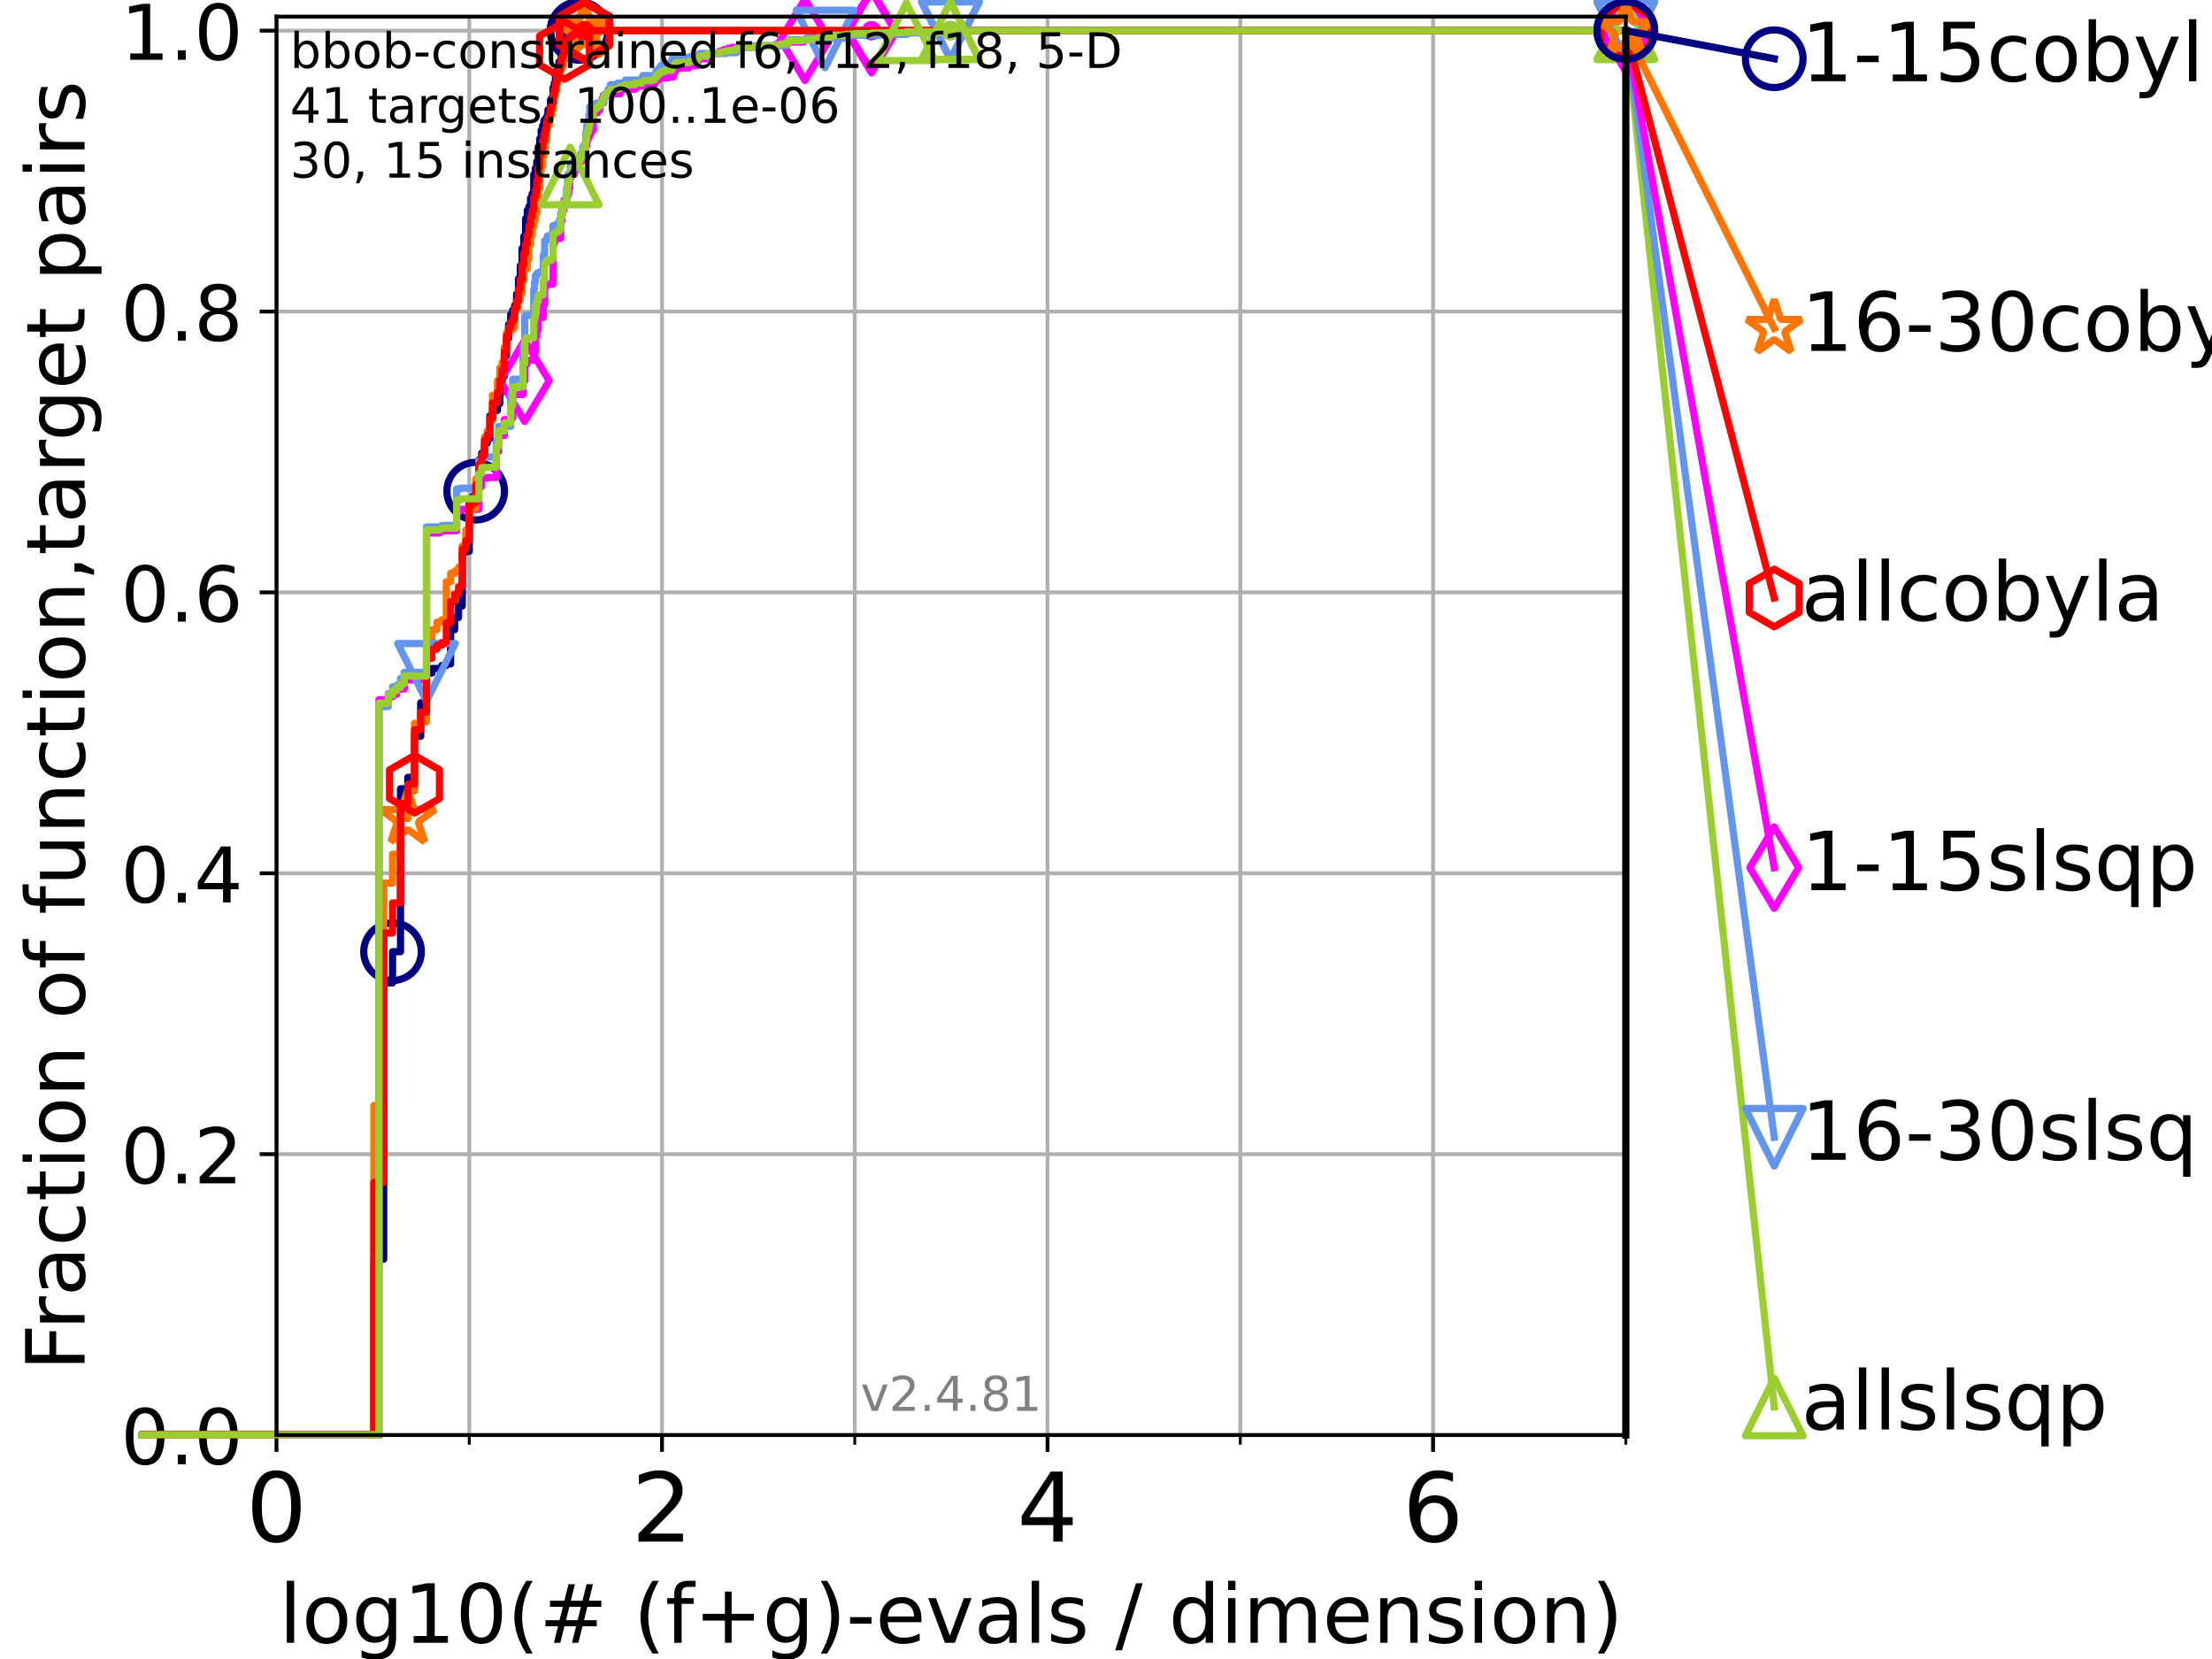 <?xml version="1.0" encoding="utf-8" standalone="no"?>
<!DOCTYPE svg PUBLIC "-//W3C//DTD SVG 1.1//EN"
  "http://www.w3.org/Graphics/SVG/1.1/DTD/svg11.dtd">
<!-- Created with matplotlib (https://matplotlib.org/) -->
<svg height="345.6pt" version="1.1" viewBox="0 0 460.8 345.6" width="460.8pt" xmlns="http://www.w3.org/2000/svg" xmlns:xlink="http://www.w3.org/1999/xlink">
 <defs>
  <style type="text/css">*{stroke-linecap:butt;stroke-linejoin:round;}</style>
 </defs>
 <g id="figure_1">
  <g id="patch_1">
   <path d="M 0 345.6 
L 460.8 345.6 
L 460.8 0 
L 0 0 
z
" style="fill:#ffffff;"/>
  </g>
  <g id="axes_1">
   <g id="patch_2">
    <path d="M 57.6 298.944 
L 338.688 298.944 
L 338.688 3.456 
L 57.6 3.456 
z
" style="fill:#ffffff;"/>
   </g>
   <g id="matplotlib.axis_1">
    <g id="xtick_1">
     <g id="line2d_1">
      <path clip-path="url(#p6334153dfa)" d="M 57.6 298.944 
L 57.6 3.456 
" style="fill:none;stroke:#b0b0b0;stroke-linecap:square;stroke-width:0.8;"/>
     </g>
     <g id="line2d_2">
      <defs>
       <path d="M 0 0 
L 0 3.5 
" id="mf82e80826c" style="stroke:#000000;stroke-width:0.8;"/>
      </defs>
      <g>
       <use style="stroke:#000000;stroke-width:0.8;" x="57.6" xlink:href="#mf82e80826c" y="298.944"/>
      </g>
     </g>
     <g id="text_1">
      <!-- 0 -->
      <g transform="translate(51.237 321.141)scale(0.2 -0.2)">
       <defs>
        <path d="M 31.781 66.406 
Q 24.172 66.406 20.328 58.906 
Q 16.5 51.422 16.5 36.375 
Q 16.5 21.391 20.328 13.891 
Q 24.172 6.391 31.781 6.391 
Q 39.453 6.391 43.281 13.891 
Q 47.125 21.391 47.125 36.375 
Q 47.125 51.422 43.281 58.906 
Q 39.453 66.406 31.781 66.406 
z
M 31.781 74.219 
Q 44.047 74.219 50.516 64.516 
Q 56.984 54.828 56.984 36.375 
Q 56.984 17.969 50.516 8.266 
Q 44.047 -1.422 31.781 -1.422 
Q 19.531 -1.422 13.062 8.266 
Q 6.594 17.969 6.594 36.375 
Q 6.594 54.828 13.062 64.516 
Q 19.531 74.219 31.781 74.219 
z
" id="DejaVuSans-48"/>
       </defs>
       <use xlink:href="#DejaVuSans-48"/>
      </g>
     </g>
    </g>
    <g id="xtick_2">
     <g id="line2d_3">
      <path clip-path="url(#p6334153dfa)" d="M 137.911 298.944 
L 137.911 3.456 
" style="fill:none;stroke:#b0b0b0;stroke-linecap:square;stroke-width:0.8;"/>
     </g>
     <g id="line2d_4">
      <g>
       <use style="stroke:#000000;stroke-width:0.8;" x="137.911" xlink:href="#mf82e80826c" y="298.944"/>
      </g>
     </g>
     <g id="text_2">
      <!-- 2 -->
      <g transform="translate(131.548 321.141)scale(0.2 -0.2)">
       <defs>
        <path d="M 19.188 8.297 
L 53.609 8.297 
L 53.609 0 
L 7.328 0 
L 7.328 8.297 
Q 12.938 14.109 22.625 23.891 
Q 32.328 33.688 34.812 36.531 
Q 39.547 41.844 41.422 45.531 
Q 43.312 49.219 43.312 52.781 
Q 43.312 58.594 39.234 62.25 
Q 35.156 65.922 28.609 65.922 
Q 23.969 65.922 18.812 64.312 
Q 13.672 62.703 7.812 59.422 
L 7.812 69.391 
Q 13.766 71.781 18.938 73 
Q 24.125 74.219 28.422 74.219 
Q 39.75 74.219 46.484 68.547 
Q 53.219 62.891 53.219 53.422 
Q 53.219 48.922 51.531 44.891 
Q 49.859 40.875 45.406 35.406 
Q 44.188 33.984 37.641 27.219 
Q 31.109 20.453 19.188 8.297 
z
" id="DejaVuSans-50"/>
       </defs>
       <use xlink:href="#DejaVuSans-50"/>
      </g>
     </g>
    </g>
    <g id="xtick_3">
     <g id="line2d_5">
      <path clip-path="url(#p6334153dfa)" d="M 218.222 298.944 
L 218.222 3.456 
" style="fill:none;stroke:#b0b0b0;stroke-linecap:square;stroke-width:0.8;"/>
     </g>
     <g id="line2d_6">
      <g>
       <use style="stroke:#000000;stroke-width:0.8;" x="218.222" xlink:href="#mf82e80826c" y="298.944"/>
      </g>
     </g>
     <g id="text_3">
      <!-- 4 -->
      <g transform="translate(211.859 321.141)scale(0.2 -0.2)">
       <defs>
        <path d="M 37.797 64.312 
L 12.891 25.391 
L 37.797 25.391 
z
M 35.203 72.906 
L 47.609 72.906 
L 47.609 25.391 
L 58.016 25.391 
L 58.016 17.188 
L 47.609 17.188 
L 47.609 0 
L 37.797 0 
L 37.797 17.188 
L 4.891 17.188 
L 4.891 26.703 
z
" id="DejaVuSans-52"/>
       </defs>
       <use xlink:href="#DejaVuSans-52"/>
      </g>
     </g>
    </g>
    <g id="xtick_4">
     <g id="line2d_7">
      <path clip-path="url(#p6334153dfa)" d="M 298.533 298.944 
L 298.533 3.456 
" style="fill:none;stroke:#b0b0b0;stroke-linecap:square;stroke-width:0.8;"/>
     </g>
     <g id="line2d_8">
      <g>
       <use style="stroke:#000000;stroke-width:0.8;" x="298.533" xlink:href="#mf82e80826c" y="298.944"/>
      </g>
     </g>
     <g id="text_4">
      <!-- 6 -->
      <g transform="translate(292.17 321.141)scale(0.2 -0.2)">
       <defs>
        <path d="M 33.016 40.375 
Q 26.375 40.375 22.484 35.828 
Q 18.609 31.297 18.609 23.391 
Q 18.609 15.531 22.484 10.953 
Q 26.375 6.391 33.016 6.391 
Q 39.656 6.391 43.531 10.953 
Q 47.406 15.531 47.406 23.391 
Q 47.406 31.297 43.531 35.828 
Q 39.656 40.375 33.016 40.375 
z
M 52.594 71.297 
L 52.594 62.312 
Q 48.875 64.062 45.094 64.984 
Q 41.312 65.922 37.594 65.922 
Q 27.828 65.922 22.672 59.328 
Q 17.531 52.734 16.797 39.406 
Q 19.672 43.656 24.016 45.922 
Q 28.375 48.188 33.594 48.188 
Q 44.578 48.188 50.953 41.516 
Q 57.328 34.859 57.328 23.391 
Q 57.328 12.156 50.688 5.359 
Q 44.047 -1.422 33.016 -1.422 
Q 20.359 -1.422 13.672 8.266 
Q 6.984 17.969 6.984 36.375 
Q 6.984 53.656 15.188 63.938 
Q 23.391 74.219 37.203 74.219 
Q 40.922 74.219 44.703 73.484 
Q 48.484 72.75 52.594 71.297 
z
" id="DejaVuSans-54"/>
       </defs>
       <use xlink:href="#DejaVuSans-54"/>
      </g>
     </g>
    </g>
    <g id="xtick_5">
     <g id="line2d_9">
      <path clip-path="url(#p6334153dfa)" d="M 97.755 298.944 
L 97.755 3.456 
" style="fill:none;stroke:#b0b0b0;stroke-linecap:square;stroke-width:0.8;"/>
     </g>
     <g id="line2d_10">
      <defs>
       <path d="M 0 0 
L 0 2 
" id="mc60acd86dd" style="stroke:#000000;stroke-width:0.6;"/>
      </defs>
      <g>
       <use style="stroke:#000000;stroke-width:0.6;" x="97.755" xlink:href="#mc60acd86dd" y="298.944"/>
      </g>
     </g>
    </g>
    <g id="xtick_6">
     <g id="line2d_11">
      <path clip-path="url(#p6334153dfa)" d="M 178.066 298.944 
L 178.066 3.456 
" style="fill:none;stroke:#b0b0b0;stroke-linecap:square;stroke-width:0.8;"/>
     </g>
     <g id="line2d_12">
      <g>
       <use style="stroke:#000000;stroke-width:0.6;" x="178.066" xlink:href="#mc60acd86dd" y="298.944"/>
      </g>
     </g>
    </g>
    <g id="xtick_7">
     <g id="line2d_13">
      <path clip-path="url(#p6334153dfa)" d="M 258.377 298.944 
L 258.377 3.456 
" style="fill:none;stroke:#b0b0b0;stroke-linecap:square;stroke-width:0.8;"/>
     </g>
     <g id="line2d_14">
      <g>
       <use style="stroke:#000000;stroke-width:0.6;" x="258.377" xlink:href="#mc60acd86dd" y="298.944"/>
      </g>
     </g>
    </g>
    <g id="xtick_8">
     <g id="line2d_15">
      <path clip-path="url(#p6334153dfa)" d="M 338.688 298.944 
L 338.688 3.456 
" style="fill:none;stroke:#b0b0b0;stroke-linecap:square;stroke-width:0.8;"/>
     </g>
     <g id="line2d_16">
      <g>
       <use style="stroke:#000000;stroke-width:0.6;" x="338.688" xlink:href="#mc60acd86dd" y="298.944"/>
      </g>
     </g>
    </g>
    <g id="text_5">
     <!-- log10(# (f+g)-evals / dimension) -->
     <g transform="translate(58.145 342.218)scale(0.17 -0.17)">
      <defs>
       <path d="M 9.422 75.984 
L 18.406 75.984 
L 18.406 0 
L 9.422 0 
z
" id="DejaVuSans-108"/>
       <path d="M 30.609 48.391 
Q 23.391 48.391 19.188 42.75 
Q 14.984 37.109 14.984 27.297 
Q 14.984 17.484 19.156 11.844 
Q 23.344 6.203 30.609 6.203 
Q 37.797 6.203 41.984 11.859 
Q 46.188 17.531 46.188 27.297 
Q 46.188 37.016 41.984 42.703 
Q 37.797 48.391 30.609 48.391 
z
M 30.609 56 
Q 42.328 56 49.016 48.375 
Q 55.719 40.766 55.719 27.297 
Q 55.719 13.875 49.016 6.219 
Q 42.328 -1.422 30.609 -1.422 
Q 18.844 -1.422 12.172 6.219 
Q 5.516 13.875 5.516 27.297 
Q 5.516 40.766 12.172 48.375 
Q 18.844 56 30.609 56 
z
" id="DejaVuSans-111"/>
       <path d="M 45.406 27.984 
Q 45.406 37.75 41.375 43.109 
Q 37.359 48.484 30.078 48.484 
Q 22.859 48.484 18.828 43.109 
Q 14.797 37.75 14.797 27.984 
Q 14.797 18.266 18.828 12.891 
Q 22.859 7.516 30.078 7.516 
Q 37.359 7.516 41.375 12.891 
Q 45.406 18.266 45.406 27.984 
z
M 54.391 6.781 
Q 54.391 -7.172 48.188 -13.984 
Q 42 -20.797 29.203 -20.797 
Q 24.469 -20.797 20.266 -20.094 
Q 16.062 -19.391 12.109 -17.922 
L 12.109 -9.188 
Q 16.062 -11.328 19.922 -12.344 
Q 23.781 -13.375 27.781 -13.375 
Q 36.625 -13.375 41.016 -8.766 
Q 45.406 -4.156 45.406 5.172 
L 45.406 9.625 
Q 42.625 4.781 38.281 2.391 
Q 33.938 0 27.875 0 
Q 17.828 0 11.672 7.656 
Q 5.516 15.328 5.516 27.984 
Q 5.516 40.672 11.672 48.328 
Q 17.828 56 27.875 56 
Q 33.938 56 38.281 53.609 
Q 42.625 51.219 45.406 46.391 
L 45.406 54.688 
L 54.391 54.688 
z
" id="DejaVuSans-103"/>
       <path d="M 12.406 8.297 
L 28.516 8.297 
L 28.516 63.922 
L 10.984 60.406 
L 10.984 69.391 
L 28.422 72.906 
L 38.281 72.906 
L 38.281 8.297 
L 54.391 8.297 
L 54.391 0 
L 12.406 0 
z
" id="DejaVuSans-49"/>
       <path d="M 31 75.875 
Q 24.469 64.656 21.281 53.656 
Q 18.109 42.672 18.109 31.391 
Q 18.109 20.125 21.312 9.062 
Q 24.516 -2 31 -13.188 
L 23.188 -13.188 
Q 15.875 -1.703 12.234 9.375 
Q 8.594 20.453 8.594 31.391 
Q 8.594 42.281 12.203 53.312 
Q 15.828 64.359 23.188 75.875 
z
" id="DejaVuSans-40"/>
       <path d="M 51.125 44 
L 36.922 44 
L 32.812 27.688 
L 47.125 27.688 
z
M 43.797 71.781 
L 38.719 51.516 
L 52.984 51.516 
L 58.109 71.781 
L 65.922 71.781 
L 60.891 51.516 
L 76.125 51.516 
L 76.125 44 
L 58.984 44 
L 54.984 27.688 
L 70.516 27.688 
L 70.516 20.219 
L 53.078 20.219 
L 48 0 
L 40.188 0 
L 45.219 20.219 
L 30.906 20.219 
L 25.875 0 
L 18.016 0 
L 23.094 20.219 
L 7.719 20.219 
L 7.719 27.688 
L 24.906 27.688 
L 29 44 
L 13.281 44 
L 13.281 51.516 
L 30.906 51.516 
L 35.891 71.781 
z
" id="DejaVuSans-35"/>
       <path id="DejaVuSans-32"/>
       <path d="M 37.109 75.984 
L 37.109 68.5 
L 28.516 68.5 
Q 23.688 68.5 21.797 66.547 
Q 19.922 64.594 19.922 59.516 
L 19.922 54.688 
L 34.719 54.688 
L 34.719 47.703 
L 19.922 47.703 
L 19.922 0 
L 10.891 0 
L 10.891 47.703 
L 2.297 47.703 
L 2.297 54.688 
L 10.891 54.688 
L 10.891 58.5 
Q 10.891 67.625 15.141 71.797 
Q 19.391 75.984 28.609 75.984 
z
" id="DejaVuSans-102"/>
       <path d="M 46 62.703 
L 46 35.5 
L 73.188 35.5 
L 73.188 27.203 
L 46 27.203 
L 46 0 
L 37.797 0 
L 37.797 27.203 
L 10.594 27.203 
L 10.594 35.5 
L 37.797 35.5 
L 37.797 62.703 
z
" id="DejaVuSans-43"/>
       <path d="M 8.016 75.875 
L 15.828 75.875 
Q 23.141 64.359 26.781 53.312 
Q 30.422 42.281 30.422 31.391 
Q 30.422 20.453 26.781 9.375 
Q 23.141 -1.703 15.828 -13.188 
L 8.016 -13.188 
Q 14.5 -2 17.703 9.062 
Q 20.906 20.125 20.906 31.391 
Q 20.906 42.672 17.703 53.656 
Q 14.5 64.656 8.016 75.875 
z
" id="DejaVuSans-41"/>
       <path d="M 4.891 31.391 
L 31.203 31.391 
L 31.203 23.391 
L 4.891 23.391 
z
" id="DejaVuSans-45"/>
       <path d="M 56.203 29.594 
L 56.203 25.203 
L 14.891 25.203 
Q 15.484 15.922 20.484 11.062 
Q 25.484 6.203 34.422 6.203 
Q 39.594 6.203 44.453 7.469 
Q 49.312 8.734 54.109 11.281 
L 54.109 2.781 
Q 49.266 0.734 44.188 -0.344 
Q 39.109 -1.422 33.891 -1.422 
Q 20.797 -1.422 13.156 6.188 
Q 5.516 13.812 5.516 26.812 
Q 5.516 40.234 12.766 48.109 
Q 20.016 56 32.328 56 
Q 43.359 56 49.781 48.891 
Q 56.203 41.797 56.203 29.594 
z
M 47.219 32.234 
Q 47.125 39.594 43.094 43.984 
Q 39.062 48.391 32.422 48.391 
Q 24.906 48.391 20.391 44.141 
Q 15.875 39.891 15.188 32.172 
z
" id="DejaVuSans-101"/>
       <path d="M 2.984 54.688 
L 12.5 54.688 
L 29.594 8.797 
L 46.688 54.688 
L 56.203 54.688 
L 35.688 0 
L 23.484 0 
z
" id="DejaVuSans-118"/>
       <path d="M 34.281 27.484 
Q 23.391 27.484 19.188 25 
Q 14.984 22.516 14.984 16.5 
Q 14.984 11.719 18.141 8.906 
Q 21.297 6.109 26.703 6.109 
Q 34.188 6.109 38.703 11.406 
Q 43.219 16.703 43.219 25.484 
L 43.219 27.484 
z
M 52.203 31.203 
L 52.203 0 
L 43.219 0 
L 43.219 8.297 
Q 40.141 3.328 35.547 0.953 
Q 30.953 -1.422 24.312 -1.422 
Q 15.922 -1.422 10.953 3.297 
Q 6 8.016 6 15.922 
Q 6 25.141 12.172 29.828 
Q 18.359 34.516 30.609 34.516 
L 43.219 34.516 
L 43.219 35.406 
Q 43.219 41.609 39.141 45 
Q 35.062 48.391 27.688 48.391 
Q 23 48.391 18.547 47.266 
Q 14.109 46.141 10.016 43.891 
L 10.016 52.203 
Q 14.938 54.109 19.578 55.047 
Q 24.219 56 28.609 56 
Q 40.484 56 46.344 49.844 
Q 52.203 43.703 52.203 31.203 
z
" id="DejaVuSans-97"/>
       <path d="M 44.281 53.078 
L 44.281 44.578 
Q 40.484 46.531 36.375 47.5 
Q 32.281 48.484 27.875 48.484 
Q 21.188 48.484 17.844 46.438 
Q 14.5 44.391 14.5 40.281 
Q 14.5 37.156 16.891 35.375 
Q 19.281 33.594 26.516 31.984 
L 29.594 31.297 
Q 39.156 29.25 43.188 25.516 
Q 47.219 21.781 47.219 15.094 
Q 47.219 7.469 41.188 3.016 
Q 35.156 -1.422 24.609 -1.422 
Q 20.219 -1.422 15.453 -0.562 
Q 10.688 0.297 5.422 2 
L 5.422 11.281 
Q 10.406 8.688 15.234 7.391 
Q 20.062 6.109 24.812 6.109 
Q 31.156 6.109 34.562 8.281 
Q 37.984 10.453 37.984 14.406 
Q 37.984 18.062 35.516 20.016 
Q 33.062 21.969 24.703 23.781 
L 21.578 24.516 
Q 13.234 26.266 9.516 29.906 
Q 5.812 33.547 5.812 39.891 
Q 5.812 47.609 11.281 51.797 
Q 16.75 56 26.812 56 
Q 31.781 56 36.172 55.266 
Q 40.578 54.547 44.281 53.078 
z
" id="DejaVuSans-115"/>
       <path d="M 25.391 72.906 
L 33.688 72.906 
L 8.297 -9.281 
L 0 -9.281 
z
" id="DejaVuSans-47"/>
       <path d="M 45.406 46.391 
L 45.406 75.984 
L 54.391 75.984 
L 54.391 0 
L 45.406 0 
L 45.406 8.203 
Q 42.578 3.328 38.25 0.953 
Q 33.938 -1.422 27.875 -1.422 
Q 17.969 -1.422 11.734 6.484 
Q 5.516 14.406 5.516 27.297 
Q 5.516 40.188 11.734 48.094 
Q 17.969 56 27.875 56 
Q 33.938 56 38.25 53.625 
Q 42.578 51.266 45.406 46.391 
z
M 14.797 27.297 
Q 14.797 17.391 18.875 11.75 
Q 22.953 6.109 30.078 6.109 
Q 37.203 6.109 41.297 11.75 
Q 45.406 17.391 45.406 27.297 
Q 45.406 37.203 41.297 42.844 
Q 37.203 48.484 30.078 48.484 
Q 22.953 48.484 18.875 42.844 
Q 14.797 37.203 14.797 27.297 
z
" id="DejaVuSans-100"/>
       <path d="M 9.422 54.688 
L 18.406 54.688 
L 18.406 0 
L 9.422 0 
z
M 9.422 75.984 
L 18.406 75.984 
L 18.406 64.594 
L 9.422 64.594 
z
" id="DejaVuSans-105"/>
       <path d="M 52 44.188 
Q 55.375 50.25 60.062 53.125 
Q 64.75 56 71.094 56 
Q 79.641 56 84.281 50.016 
Q 88.922 44.047 88.922 33.016 
L 88.922 0 
L 79.891 0 
L 79.891 32.719 
Q 79.891 40.578 77.094 44.375 
Q 74.312 48.188 68.609 48.188 
Q 61.625 48.188 57.562 43.547 
Q 53.516 38.922 53.516 30.906 
L 53.516 0 
L 44.484 0 
L 44.484 32.719 
Q 44.484 40.625 41.703 44.406 
Q 38.922 48.188 33.109 48.188 
Q 26.219 48.188 22.156 43.531 
Q 18.109 38.875 18.109 30.906 
L 18.109 0 
L 9.078 0 
L 9.078 54.688 
L 18.109 54.688 
L 18.109 46.188 
Q 21.188 51.219 25.484 53.609 
Q 29.781 56 35.688 56 
Q 41.656 56 45.828 52.969 
Q 50 49.953 52 44.188 
z
" id="DejaVuSans-109"/>
       <path d="M 54.891 33.016 
L 54.891 0 
L 45.906 0 
L 45.906 32.719 
Q 45.906 40.484 42.875 44.328 
Q 39.844 48.188 33.797 48.188 
Q 26.516 48.188 22.312 43.547 
Q 18.109 38.922 18.109 30.906 
L 18.109 0 
L 9.078 0 
L 9.078 54.688 
L 18.109 54.688 
L 18.109 46.188 
Q 21.344 51.125 25.703 53.562 
Q 30.078 56 35.797 56 
Q 45.219 56 50.047 50.172 
Q 54.891 44.344 54.891 33.016 
z
" id="DejaVuSans-110"/>
      </defs>
      <use xlink:href="#DejaVuSans-108"/>
      <use x="27.783" xlink:href="#DejaVuSans-111"/>
      <use x="88.965" xlink:href="#DejaVuSans-103"/>
      <use x="152.441" xlink:href="#DejaVuSans-49"/>
      <use x="216.064" xlink:href="#DejaVuSans-48"/>
      <use x="279.688" xlink:href="#DejaVuSans-40"/>
      <use x="318.701" xlink:href="#DejaVuSans-35"/>
      <use x="402.49" xlink:href="#DejaVuSans-32"/>
      <use x="434.277" xlink:href="#DejaVuSans-40"/>
      <use x="473.291" xlink:href="#DejaVuSans-102"/>
      <use x="508.496" xlink:href="#DejaVuSans-43"/>
      <use x="592.285" xlink:href="#DejaVuSans-103"/>
      <use x="655.762" xlink:href="#DejaVuSans-41"/>
      <use x="694.775" xlink:href="#DejaVuSans-45"/>
      <use x="730.859" xlink:href="#DejaVuSans-101"/>
      <use x="792.383" xlink:href="#DejaVuSans-118"/>
      <use x="851.562" xlink:href="#DejaVuSans-97"/>
      <use x="912.842" xlink:href="#DejaVuSans-108"/>
      <use x="940.625" xlink:href="#DejaVuSans-115"/>
      <use x="992.725" xlink:href="#DejaVuSans-32"/>
      <use x="1024.512" xlink:href="#DejaVuSans-47"/>
      <use x="1058.203" xlink:href="#DejaVuSans-32"/>
      <use x="1089.99" xlink:href="#DejaVuSans-100"/>
      <use x="1153.467" xlink:href="#DejaVuSans-105"/>
      <use x="1181.25" xlink:href="#DejaVuSans-109"/>
      <use x="1278.662" xlink:href="#DejaVuSans-101"/>
      <use x="1340.186" xlink:href="#DejaVuSans-110"/>
      <use x="1403.564" xlink:href="#DejaVuSans-115"/>
      <use x="1455.664" xlink:href="#DejaVuSans-105"/>
      <use x="1483.447" xlink:href="#DejaVuSans-111"/>
      <use x="1544.629" xlink:href="#DejaVuSans-110"/>
      <use x="1608.008" xlink:href="#DejaVuSans-41"/>
     </g>
    </g>
   </g>
   <g id="matplotlib.axis_2">
    <g id="ytick_1">
     <g id="line2d_17">
      <path clip-path="url(#p6334153dfa)" d="M 57.6 298.944 
L 338.688 298.944 
" style="fill:none;stroke:#b0b0b0;stroke-linecap:square;stroke-width:0.8;"/>
     </g>
     <g id="line2d_18">
      <defs>
       <path d="M 0 0 
L -3.5 0 
" id="mcac83fe257" style="stroke:#000000;stroke-width:0.8;"/>
      </defs>
      <g>
       <use style="stroke:#000000;stroke-width:0.8;" x="57.6" xlink:href="#mcac83fe257" y="298.944"/>
      </g>
     </g>
     <g id="text_6">
      <!-- 0.0 -->
      <g transform="translate(25.155 305.023)scale(0.16 -0.16)">
       <defs>
        <path d="M 10.688 12.406 
L 21 12.406 
L 21 0 
L 10.688 0 
z
" id="DejaVuSans-46"/>
       </defs>
       <use xlink:href="#DejaVuSans-48"/>
       <use x="63.623" xlink:href="#DejaVuSans-46"/>
       <use x="95.41" xlink:href="#DejaVuSans-48"/>
      </g>
     </g>
    </g>
    <g id="ytick_2">
     <g id="line2d_19">
      <path clip-path="url(#p6334153dfa)" d="M 57.6 240.432 
L 338.688 240.432 
" style="fill:none;stroke:#b0b0b0;stroke-linecap:square;stroke-width:0.8;"/>
     </g>
     <g id="line2d_20">
      <g>
       <use style="stroke:#000000;stroke-width:0.8;" x="57.6" xlink:href="#mcac83fe257" y="240.432"/>
      </g>
     </g>
     <g id="text_7">
      <!-- 0.2 -->
      <g transform="translate(25.155 246.51)scale(0.16 -0.16)">
       <use xlink:href="#DejaVuSans-48"/>
       <use x="63.623" xlink:href="#DejaVuSans-46"/>
       <use x="95.41" xlink:href="#DejaVuSans-50"/>
      </g>
     </g>
    </g>
    <g id="ytick_3">
     <g id="line2d_21">
      <path clip-path="url(#p6334153dfa)" d="M 57.6 181.919 
L 338.688 181.919 
" style="fill:none;stroke:#b0b0b0;stroke-linecap:square;stroke-width:0.8;"/>
     </g>
     <g id="line2d_22">
      <g>
       <use style="stroke:#000000;stroke-width:0.8;" x="57.6" xlink:href="#mcac83fe257" y="181.919"/>
      </g>
     </g>
     <g id="text_8">
      <!-- 0.4 -->
      <g transform="translate(25.155 187.998)scale(0.16 -0.16)">
       <use xlink:href="#DejaVuSans-48"/>
       <use x="63.623" xlink:href="#DejaVuSans-46"/>
       <use x="95.41" xlink:href="#DejaVuSans-52"/>
      </g>
     </g>
    </g>
    <g id="ytick_4">
     <g id="line2d_23">
      <path clip-path="url(#p6334153dfa)" d="M 57.6 123.407 
L 338.688 123.407 
" style="fill:none;stroke:#b0b0b0;stroke-linecap:square;stroke-width:0.8;"/>
     </g>
     <g id="line2d_24">
      <g>
       <use style="stroke:#000000;stroke-width:0.8;" x="57.6" xlink:href="#mcac83fe257" y="123.407"/>
      </g>
     </g>
     <g id="text_9">
      <!-- 0.6 -->
      <g transform="translate(25.155 129.485)scale(0.16 -0.16)">
       <use xlink:href="#DejaVuSans-48"/>
       <use x="63.623" xlink:href="#DejaVuSans-46"/>
       <use x="95.41" xlink:href="#DejaVuSans-54"/>
      </g>
     </g>
    </g>
    <g id="ytick_5">
     <g id="line2d_25">
      <path clip-path="url(#p6334153dfa)" d="M 57.6 64.894 
L 338.688 64.894 
" style="fill:none;stroke:#b0b0b0;stroke-linecap:square;stroke-width:0.8;"/>
     </g>
     <g id="line2d_26">
      <g>
       <use style="stroke:#000000;stroke-width:0.8;" x="57.6" xlink:href="#mcac83fe257" y="64.894"/>
      </g>
     </g>
     <g id="text_10">
      <!-- 0.8 -->
      <g transform="translate(25.155 70.973)scale(0.16 -0.16)">
       <defs>
        <path d="M 31.781 34.625 
Q 24.75 34.625 20.719 30.859 
Q 16.703 27.094 16.703 20.516 
Q 16.703 13.922 20.719 10.156 
Q 24.75 6.391 31.781 6.391 
Q 38.812 6.391 42.859 10.172 
Q 46.922 13.969 46.922 20.516 
Q 46.922 27.094 42.891 30.859 
Q 38.875 34.625 31.781 34.625 
z
M 21.922 38.812 
Q 15.578 40.375 12.031 44.719 
Q 8.5 49.078 8.5 55.328 
Q 8.5 64.062 14.719 69.141 
Q 20.953 74.219 31.781 74.219 
Q 42.672 74.219 48.875 69.141 
Q 55.078 64.062 55.078 55.328 
Q 55.078 49.078 51.531 44.719 
Q 48 40.375 41.703 38.812 
Q 48.828 37.156 52.797 32.312 
Q 56.781 27.484 56.781 20.516 
Q 56.781 9.906 50.312 4.234 
Q 43.844 -1.422 31.781 -1.422 
Q 19.734 -1.422 13.25 4.234 
Q 6.781 9.906 6.781 20.516 
Q 6.781 27.484 10.781 32.312 
Q 14.797 37.156 21.922 38.812 
z
M 18.312 54.391 
Q 18.312 48.734 21.844 45.562 
Q 25.391 42.391 31.781 42.391 
Q 38.141 42.391 41.719 45.562 
Q 45.312 48.734 45.312 54.391 
Q 45.312 60.062 41.719 63.234 
Q 38.141 66.406 31.781 66.406 
Q 25.391 66.406 21.844 63.234 
Q 18.312 60.062 18.312 54.391 
z
" id="DejaVuSans-56"/>
       </defs>
       <use xlink:href="#DejaVuSans-48"/>
       <use x="63.623" xlink:href="#DejaVuSans-46"/>
       <use x="95.41" xlink:href="#DejaVuSans-56"/>
      </g>
     </g>
    </g>
    <g id="ytick_6">
     <g id="line2d_27">
      <path clip-path="url(#p6334153dfa)" d="M 57.6 6.382 
L 338.688 6.382 
" style="fill:none;stroke:#b0b0b0;stroke-linecap:square;stroke-width:0.8;"/>
     </g>
     <g id="line2d_28">
      <g>
       <use style="stroke:#000000;stroke-width:0.8;" x="57.6" xlink:href="#mcac83fe257" y="6.382"/>
      </g>
     </g>
     <g id="text_11">
      <!-- 1.0 -->
      <g transform="translate(25.155 12.46)scale(0.16 -0.16)">
       <use xlink:href="#DejaVuSans-49"/>
       <use x="63.623" xlink:href="#DejaVuSans-46"/>
       <use x="95.41" xlink:href="#DejaVuSans-48"/>
      </g>
     </g>
    </g>
    <g id="text_12">
     <!-- Fraction of function,target pairs -->
     <g transform="translate(17.62 285.585)rotate(-90)scale(0.17 -0.17)">
      <defs>
       <path d="M 9.812 72.906 
L 51.703 72.906 
L 51.703 64.594 
L 19.672 64.594 
L 19.672 43.109 
L 48.578 43.109 
L 48.578 34.812 
L 19.672 34.812 
L 19.672 0 
L 9.812 0 
z
" id="DejaVuSans-70"/>
       <path d="M 41.109 46.297 
Q 39.594 47.172 37.812 47.578 
Q 36.031 48 33.891 48 
Q 26.266 48 22.188 43.047 
Q 18.109 38.094 18.109 28.812 
L 18.109 0 
L 9.078 0 
L 9.078 54.688 
L 18.109 54.688 
L 18.109 46.188 
Q 20.953 51.172 25.484 53.578 
Q 30.031 56 36.531 56 
Q 37.453 56 38.578 55.875 
Q 39.703 55.766 41.062 55.516 
z
" id="DejaVuSans-114"/>
       <path d="M 48.781 52.594 
L 48.781 44.188 
Q 44.969 46.297 41.141 47.344 
Q 37.312 48.391 33.406 48.391 
Q 24.656 48.391 19.812 42.844 
Q 14.984 37.312 14.984 27.297 
Q 14.984 17.281 19.812 11.734 
Q 24.656 6.203 33.406 6.203 
Q 37.312 6.203 41.141 7.25 
Q 44.969 8.297 48.781 10.406 
L 48.781 2.094 
Q 45.016 0.344 40.984 -0.531 
Q 36.969 -1.422 32.422 -1.422 
Q 20.062 -1.422 12.781 6.344 
Q 5.516 14.109 5.516 27.297 
Q 5.516 40.672 12.859 48.328 
Q 20.219 56 33.016 56 
Q 37.156 56 41.109 55.141 
Q 45.062 54.297 48.781 52.594 
z
" id="DejaVuSans-99"/>
       <path d="M 18.312 70.219 
L 18.312 54.688 
L 36.812 54.688 
L 36.812 47.703 
L 18.312 47.703 
L 18.312 18.016 
Q 18.312 11.328 20.141 9.422 
Q 21.969 7.516 27.594 7.516 
L 36.812 7.516 
L 36.812 0 
L 27.594 0 
Q 17.188 0 13.234 3.875 
Q 9.281 7.766 9.281 18.016 
L 9.281 47.703 
L 2.688 47.703 
L 2.688 54.688 
L 9.281 54.688 
L 9.281 70.219 
z
" id="DejaVuSans-116"/>
       <path d="M 8.5 21.578 
L 8.5 54.688 
L 17.484 54.688 
L 17.484 21.922 
Q 17.484 14.156 20.5 10.266 
Q 23.531 6.391 29.594 6.391 
Q 36.859 6.391 41.078 11.031 
Q 45.312 15.672 45.312 23.688 
L 45.312 54.688 
L 54.297 54.688 
L 54.297 0 
L 45.312 0 
L 45.312 8.406 
Q 42.047 3.422 37.719 1 
Q 33.406 -1.422 27.688 -1.422 
Q 18.266 -1.422 13.375 4.438 
Q 8.5 10.297 8.5 21.578 
z
M 31.109 56 
z
" id="DejaVuSans-117"/>
       <path d="M 11.719 12.406 
L 22.016 12.406 
L 22.016 4 
L 14.016 -11.625 
L 7.719 -11.625 
L 11.719 4 
z
" id="DejaVuSans-44"/>
       <path d="M 18.109 8.203 
L 18.109 -20.797 
L 9.078 -20.797 
L 9.078 54.688 
L 18.109 54.688 
L 18.109 46.391 
Q 20.953 51.266 25.266 53.625 
Q 29.594 56 35.594 56 
Q 45.562 56 51.781 48.094 
Q 58.016 40.188 58.016 27.297 
Q 58.016 14.406 51.781 6.484 
Q 45.562 -1.422 35.594 -1.422 
Q 29.594 -1.422 25.266 0.953 
Q 20.953 3.328 18.109 8.203 
z
M 48.688 27.297 
Q 48.688 37.203 44.609 42.844 
Q 40.531 48.484 33.406 48.484 
Q 26.266 48.484 22.188 42.844 
Q 18.109 37.203 18.109 27.297 
Q 18.109 17.391 22.188 11.75 
Q 26.266 6.109 33.406 6.109 
Q 40.531 6.109 44.609 11.75 
Q 48.688 17.391 48.688 27.297 
z
" id="DejaVuSans-112"/>
      </defs>
      <use xlink:href="#DejaVuSans-70"/>
      <use x="50.27" xlink:href="#DejaVuSans-114"/>
      <use x="91.383" xlink:href="#DejaVuSans-97"/>
      <use x="152.662" xlink:href="#DejaVuSans-99"/>
      <use x="207.643" xlink:href="#DejaVuSans-116"/>
      <use x="246.852" xlink:href="#DejaVuSans-105"/>
      <use x="274.635" xlink:href="#DejaVuSans-111"/>
      <use x="335.816" xlink:href="#DejaVuSans-110"/>
      <use x="399.195" xlink:href="#DejaVuSans-32"/>
      <use x="430.982" xlink:href="#DejaVuSans-111"/>
      <use x="492.164" xlink:href="#DejaVuSans-102"/>
      <use x="527.369" xlink:href="#DejaVuSans-32"/>
      <use x="559.156" xlink:href="#DejaVuSans-102"/>
      <use x="594.361" xlink:href="#DejaVuSans-117"/>
      <use x="657.74" xlink:href="#DejaVuSans-110"/>
      <use x="721.119" xlink:href="#DejaVuSans-99"/>
      <use x="776.1" xlink:href="#DejaVuSans-116"/>
      <use x="815.309" xlink:href="#DejaVuSans-105"/>
      <use x="843.092" xlink:href="#DejaVuSans-111"/>
      <use x="904.273" xlink:href="#DejaVuSans-110"/>
      <use x="967.652" xlink:href="#DejaVuSans-44"/>
      <use x="999.439" xlink:href="#DejaVuSans-116"/>
      <use x="1038.648" xlink:href="#DejaVuSans-97"/>
      <use x="1099.928" xlink:href="#DejaVuSans-114"/>
      <use x="1139.291" xlink:href="#DejaVuSans-103"/>
      <use x="1202.768" xlink:href="#DejaVuSans-101"/>
      <use x="1264.291" xlink:href="#DejaVuSans-116"/>
      <use x="1303.5" xlink:href="#DejaVuSans-32"/>
      <use x="1335.287" xlink:href="#DejaVuSans-112"/>
      <use x="1398.764" xlink:href="#DejaVuSans-97"/>
      <use x="1460.043" xlink:href="#DejaVuSans-105"/>
      <use x="1487.826" xlink:href="#DejaVuSans-114"/>
      <use x="1528.939" xlink:href="#DejaVuSans-115"/>
     </g>
    </g>
   </g>
   <g id="line2d_29">
    <defs>
     <path d="M 0 1.5 
C 0.398 1.5 0.779 1.342 1.061 1.061 
C 1.342 0.779 1.5 0.398 1.5 0 
C 1.5 -0.398 1.342 -0.779 1.061 -1.061 
C 0.779 -1.342 0.398 -1.5 0 -1.5 
C -0.398 -1.5 -0.779 -1.342 -1.061 -1.061 
C -1.342 -0.779 -1.5 -0.398 -1.5 0 
C -1.5 0.398 -1.342 0.779 -1.061 1.061 
C -0.779 1.342 -0.398 1.5 0 1.5 
z
" id="m4a2347bcbb" style="stroke:#000080;"/>
    </defs>
    <g>
     <use style="fill:#000080;stroke:#000080;" x="120.666" xlink:href="#m4a2347bcbb" y="6.382"/>
     <use style="fill:#000080;stroke:#000080;" x="120.666" xlink:href="#m4a2347bcbb" y="6.382"/>
    </g>
   </g>
   <g id="line2d_30">
    <path d="M 29.533 298.944 
L 29.533 298.785 
L 77.885 298.785 
L 77.885 262.314 
L 79.939 262.314 
L 79.939 204.753 
L 81.776 204.753 
L 81.776 198.252 
L 83.438 198.252 
L 83.438 164.318 
L 84.956 164.318 
L 84.956 161.939 
L 86.351 161.939 
L 86.351 153.376 
L 87.644 153.376 
L 87.644 146.399 
L 88.847 146.399 
L 88.847 140.215 
L 89.973 140.215 
L 89.973 139.264 
L 92.027 139.264 
L 92.027 138.629 
L 92.969 138.629 
L 92.969 138.312 
L 93.864 138.312 
L 93.864 131.177 
L 94.715 131.177 
L 94.715 128.639 
L 95.526 128.639 
L 95.526 126.261 
L 96.301 126.261 
L 96.301 115.002 
L 97.044 115.002 
L 97.044 114.844 
L 97.755 114.844 
L 97.755 104.061 
L 98.439 104.061 
L 98.439 103.427 
L 99.098 103.427 
L 99.098 102.317 
L 99.732 102.317 
L 99.732 95.815 
L 100.344 95.815 
L 100.344 94.388 
L 100.935 94.388 
L 100.935 92.327 
L 101.507 92.327 
L 101.507 91.375 
L 102.06 91.375 
L 102.06 86.618 
L 102.597 86.618 
L 102.597 85.508 
L 103.623 85.508 
L 103.623 84.081 
L 104.115 84.081 
L 104.115 81.703 
L 104.592 81.703 
L 104.592 78.373 
L 105.057 78.373 
L 105.057 74.091 
L 105.51 74.091 
L 105.51 70.444 
L 105.952 70.444 
L 105.952 67.59 
L 106.383 67.59 
L 106.383 65.528 
L 106.803 65.528 
L 106.803 64.577 
L 107.213 64.577 
L 107.213 63.626 
L 107.614 63.626 
L 107.614 61.247 
L 108.006 61.247 
L 108.006 58.076 
L 108.389 58.076 
L 108.389 55.38 
L 108.764 55.38 
L 108.764 51.733 
L 109.132 51.733 
L 109.132 49.196 
L 109.491 49.196 
L 109.491 45.549 
L 109.843 45.549 
L 109.843 43.804 
L 110.189 43.804 
L 110.189 43.011 
L 110.527 43.011 
L 110.527 41.267 
L 110.86 41.267 
L 110.86 40.316 
L 111.186 40.316 
L 111.186 36.351 
L 111.506 36.351 
L 111.506 35.083 
L 111.82 35.083 
L 111.82 33.656 
L 112.128 33.656 
L 112.128 30.643 
L 112.432 30.643 
L 112.432 28.899 
L 112.73 28.899 
L 112.73 27.154 
L 113.023 27.154 
L 113.023 26.203 
L 113.311 26.203 
L 113.311 25.093 
L 113.595 25.093 
L 113.595 24.776 
L 113.874 24.776 
L 113.874 24.3 
L 114.148 24.3 
L 114.148 22.873 
L 114.419 22.873 
L 114.419 22.714 
L 114.685 22.714 
L 114.685 20.812 
L 114.947 20.812 
L 114.947 20.336 
L 115.206 20.336 
L 115.206 18.274 
L 115.46 18.274 
L 115.46 17.323 
L 115.711 17.323 
L 115.711 15.737 
L 115.959 15.737 
L 115.959 14.786 
L 116.203 14.786 
L 116.203 14.31 
L 116.443 14.31 
L 116.443 12.883 
L 116.68 12.883 
L 116.68 12.724 
L 116.914 12.724 
L 116.914 10.187 
L 117.145 10.187 
L 117.145 9.553 
L 117.598 9.553 
L 117.598 9.077 
L 117.821 9.077 
L 117.821 7.492 
L 118.04 7.492 
L 118.04 7.016 
L 118.471 7.016 
L 118.471 6.54 
L 120.666 6.54 
L 120.666 6.382 
L 338.688 6.382 
L 338.688 6.382 
" style="fill:none;stroke:#000080;stroke-linecap:square;stroke-width:1.5;"/>
   </g>
   <g id="line2d_31">
    <defs>
     <path d="M 0 6 
C 1.591 6 3.117 5.368 4.243 4.243 
C 5.368 3.117 6 1.591 6 0 
C 6 -1.591 5.368 -3.117 4.243 -4.243 
C 3.117 -5.368 1.591 -6 0 -6 
C -1.591 -6 -3.117 -5.368 -4.243 -4.243 
C -5.368 -3.117 -6 -1.591 -6 0 
C -6 1.591 -5.368 3.117 -4.243 4.243 
C -3.117 5.368 -1.591 6 0 6 
z
" id="mc1d5920e9e" style="stroke:#000080;stroke-width:1.5;"/>
    </defs>
    <g>
     <use style="fill-opacity:0;stroke:#000080;stroke-width:1.5;" x="81.776" xlink:href="#mc1d5920e9e" y="198.252"/>
     <use style="fill-opacity:0;stroke:#000080;stroke-width:1.5;" x="99.098" xlink:href="#mc1d5920e9e" y="102.317"/>
     <use style="fill-opacity:0;stroke:#000080;stroke-width:1.5;" x="120.666" xlink:href="#mc1d5920e9e" y="6.54"/>
     <use style="fill-opacity:0;stroke:#000080;stroke-width:1.5;" x="120.666" xlink:href="#mc1d5920e9e" y="6.382"/>
     <use style="fill-opacity:0;stroke:#000080;stroke-width:1.5;" x="120.666" xlink:href="#mc1d5920e9e" y="6.382"/>
     <use style="fill-opacity:0;stroke:#000080;stroke-width:1.5;" x="338.688" xlink:href="#mc1d5920e9e" y="6.382"/>
    </g>
   </g>
   <g id="line2d_32">
    <path style="fill:none;stroke:#000080;stroke-linecap:square;stroke-width:1.5;"/>
    <g/>
   </g>
   <g id="line2d_33">
    <defs>
     <path d="M 0 1.5 
C 0.398 1.5 0.779 1.342 1.061 1.061 
C 1.342 0.779 1.5 0.398 1.5 0 
C 1.5 -0.398 1.342 -0.779 1.061 -1.061 
C 0.779 -1.342 0.398 -1.5 0 -1.5 
C -0.398 -1.5 -0.779 -1.342 -1.061 -1.061 
C -1.342 -0.779 -1.5 -0.398 -1.5 0 
C -1.5 0.398 -1.342 0.779 -1.061 1.061 
C -0.779 1.342 -0.398 1.5 0 1.5 
z
" id="m12bf52a389" style="stroke:#ff00ff;"/>
    </defs>
    <g>
     <use style="fill:#ff00ff;stroke:#ff00ff;" x="181.554" xlink:href="#m12bf52a389" y="6.382"/>
     <use style="fill:#ff00ff;stroke:#ff00ff;" x="181.554" xlink:href="#m12bf52a389" y="6.382"/>
    </g>
   </g>
   <g id="line2d_34">
    <path d="M 29.533 298.944 
L 29.533 298.785 
L 78.942 298.785 
L 78.942 145.765 
L 80.881 145.765 
L 80.881 145.131 
L 81.776 145.131 
L 81.776 144.655 
L 82.627 144.655 
L 82.627 143.545 
L 84.213 143.545 
L 84.213 141.642 
L 88.847 141.642 
L 88.847 111.038 
L 91.535 111.038 
L 91.535 110.721 
L 92.027 110.721 
L 92.027 110.562 
L 95.125 110.562 
L 95.125 106.44 
L 95.918 106.44 
L 95.918 106.122 
L 99.732 106.122 
L 99.732 101.365 
L 100.344 101.365 
L 100.344 99.621 
L 101.507 99.621 
L 101.507 99.462 
L 103.372 99.462 
L 103.372 94.071 
L 103.871 94.071 
L 103.871 90.741 
L 105.057 90.741 
L 105.057 87.411 
L 106.383 87.411 
L 106.383 87.094 
L 106.803 87.094 
L 106.803 82.178 
L 108.949 82.178 
L 108.949 79.324 
L 109.312 79.324 
L 109.312 75.994 
L 109.668 75.994 
L 109.668 75.043 
L 111.186 75.043 
L 111.186 73.298 
L 111.506 73.298 
L 111.506 70.127 
L 111.82 70.127 
L 111.82 68.7 
L 112.128 68.7 
L 112.128 66.163 
L 113.168 66.163 
L 113.168 63.626 
L 113.311 63.626 
L 113.311 63.308 
L 113.454 63.308 
L 113.454 59.661 
L 113.735 59.661 
L 113.735 59.503 
L 114.012 59.503 
L 114.012 59.186 
L 115.206 59.186 
L 115.206 50.781 
L 115.46 50.781 
L 115.46 50.147 
L 115.711 50.147 
L 115.711 49.988 
L 115.835 49.988 
L 115.835 49.83 
L 115.959 49.83 
L 115.959 49.671 
L 116.798 49.671 
L 116.798 46.024 
L 117.03 46.024 
L 117.03 43.804 
L 117.486 43.804 
L 117.486 41.743 
L 118.04 41.743 
L 118.04 40.95 
L 118.257 40.95 
L 118.257 40.316 
L 118.471 40.316 
L 118.471 39.206 
L 118.682 39.206 
L 118.682 37.144 
L 118.891 37.144 
L 118.891 36.51 
L 119.097 36.51 
L 119.097 36.351 
L 119.603 36.351 
L 119.603 35.4 
L 119.997 35.4 
L 119.997 34.449 
L 120.382 34.449 
L 120.382 33.973 
L 120.852 33.973 
L 120.852 33.656 
L 121.219 33.656 
L 121.219 32.863 
L 121.4 32.863 
L 121.49 31.594 
L 122.018 31.594 
L 122.018 30.484 
L 122.191 30.484 
L 122.191 29.057 
L 122.531 29.057 
L 122.531 28.423 
L 122.865 28.423 
L 122.948 27.63 
L 123.193 27.63 
L 123.193 27.154 
L 123.594 27.154 
L 123.594 23.507 
L 124.444 23.507 
L 124.444 22.873 
L 124.965 22.873 
L 125.038 21.446 
L 125.399 21.446 
L 125.471 20.494 
L 125.683 20.494 
L 125.683 19.86 
L 126.905 19.86 
L 126.905 19.543 
L 129.176 19.543 
L 129.176 18.592 
L 132.279 18.592 
L 132.279 17.957 
L 135.281 17.957 
L 135.281 17.799 
L 135.879 17.799 
L 135.879 17.482 
L 136.457 17.482 
L 136.457 16.689 
L 137.235 16.689 
L 137.235 16.213 
L 139.285 16.213 
L 139.285 16.054 
L 140.287 16.054 
L 140.287 15.579 
L 140.409 15.579 
L 140.409 14.944 
L 140.708 14.944 
L 140.708 14.627 
L 140.915 14.627 
L 140.915 14.152 
L 143.477 14.152 
L 143.477 13.676 
L 145.19 13.676 
L 145.19 12.724 
L 145.486 12.724 
L 145.486 12.249 
L 147.267 12.249 
L 147.267 11.297 
L 148.545 11.297 
L 148.545 11.139 
L 149.876 11.139 
L 149.876 10.663 
L 150.514 10.663 
L 150.514 10.504 
L 150.733 10.504 
L 150.733 10.346 
L 151.677 10.346 
L 151.677 10.029 
L 152.391 10.029 
L 152.391 9.87 
L 157.035 9.87 
L 157.035 9.553 
L 161.645 9.553 
L 161.645 9.236 
L 161.92 9.236 
L 161.92 9.077 
L 162.779 9.077 
L 162.779 8.76 
L 167.359 8.76 
L 167.366 8.284 
L 167.691 8.284 
L 167.691 8.126 
L 169.337 8.126 
L 169.337 7.967 
L 170.267 7.967 
L 170.267 7.492 
L 172.458 7.492 
L 172.458 7.333 
L 173.449 7.333 
L 173.508 6.699 
L 181.554 6.699 
L 181.554 6.382 
L 338.688 6.382 
L 338.688 6.382 
" style="fill:none;stroke:#ff00ff;stroke-linecap:square;stroke-width:1.5;"/>
   </g>
   <g id="line2d_35">
    <defs>
     <path d="M -0 8.485 
L 5.091 0 
L 0 -8.485 
L -5.091 -0 
z
" id="m0272f0ba99" style="stroke:#ff00ff;stroke-linejoin:miter;stroke-width:1.5;"/>
    </defs>
    <g>
     <use style="fill-opacity:0;stroke:#ff00ff;stroke-linejoin:miter;stroke-width:1.5;" x="109.312" xlink:href="#m0272f0ba99" y="79.324"/>
     <use style="fill-opacity:0;stroke:#ff00ff;stroke-linejoin:miter;stroke-width:1.5;" x="167.691" xlink:href="#m0272f0ba99" y="8.284"/>
     <use style="fill-opacity:0;stroke:#ff00ff;stroke-linejoin:miter;stroke-width:1.5;" x="181.554" xlink:href="#m0272f0ba99" y="6.699"/>
     <use style="fill-opacity:0;stroke:#ff00ff;stroke-linejoin:miter;stroke-width:1.5;" x="181.554" xlink:href="#m0272f0ba99" y="6.382"/>
     <use style="fill-opacity:0;stroke:#ff00ff;stroke-linejoin:miter;stroke-width:1.5;" x="338.688" xlink:href="#m0272f0ba99" y="6.382"/>
    </g>
   </g>
   <g id="line2d_36">
    <path style="fill:none;stroke:#ff00ff;stroke-linecap:square;stroke-width:1.5;"/>
    <g/>
   </g>
   <g id="line2d_37">
    <defs>
     <path d="M 0 1.5 
C 0.398 1.5 0.779 1.342 1.061 1.061 
C 1.342 0.779 1.5 0.398 1.5 0 
C 1.5 -0.398 1.342 -0.779 1.061 -1.061 
C 0.779 -1.342 0.398 -1.5 0 -1.5 
C -0.398 -1.5 -0.779 -1.342 -1.061 -1.061 
C -1.342 -0.779 -1.5 -0.398 -1.5 0 
C -1.5 0.398 -1.342 0.779 -1.061 1.061 
C -0.779 1.342 -0.398 1.5 0 1.5 
z
" id="m4a4f89a76f" style="stroke:#ff7500;"/>
    </defs>
    <g>
     <use style="fill:#ff7500;stroke:#ff7500;" x="121.756" xlink:href="#m4a4f89a76f" y="6.382"/>
     <use style="fill:#ff7500;stroke:#ff7500;" x="121.756" xlink:href="#m4a4f89a76f" y="6.382"/>
    </g>
   </g>
   <g id="line2d_38">
    <path d="M 77.885 298.944 
L 77.885 230.283 
L 79.939 230.283 
L 79.939 183.98 
L 81.776 183.98 
L 81.776 177.955 
L 83.438 177.955 
L 83.438 170.502 
L 84.956 170.502 
L 84.956 164.793 
L 86.351 164.793 
L 86.351 150.681 
L 87.644 150.681 
L 87.644 150.364 
L 88.847 150.364 
L 88.847 134.031 
L 89.973 134.031 
L 89.973 131.177 
L 91.03 131.177 
L 91.03 129.591 
L 92.027 129.591 
L 92.027 129.115 
L 92.969 129.115 
L 92.969 121.187 
L 93.864 121.187 
L 93.864 119.442 
L 94.715 119.442 
L 94.715 118.967 
L 95.526 118.967 
L 95.526 118.174 
L 96.301 118.174 
L 96.301 113.734 
L 97.044 113.734 
L 97.044 110.404 
L 97.755 110.404 
L 97.755 106.281 
L 98.439 106.281 
L 98.439 105.964 
L 99.098 105.964 
L 99.098 99.78 
L 99.732 99.78 
L 99.732 97.718 
L 100.344 97.718 
L 100.344 95.34 
L 100.935 95.34 
L 100.935 91.058 
L 101.507 91.058 
L 101.507 89.79 
L 102.06 89.79 
L 102.06 87.57 
L 102.597 87.57 
L 102.597 82.337 
L 103.623 82.337 
L 103.623 79.324 
L 104.115 79.324 
L 104.115 76.628 
L 104.592 76.628 
L 104.592 75.518 
L 105.057 75.518 
L 105.057 72.347 
L 105.51 72.347 
L 105.51 69.334 
L 105.952 69.334 
L 105.952 68.7 
L 106.803 68.7 
L 106.803 68.224 
L 107.213 68.224 
L 107.213 64.577 
L 107.614 64.577 
L 107.614 64.101 
L 108.006 64.101 
L 108.006 62.516 
L 108.389 62.516 
L 108.389 61.088 
L 108.764 61.088 
L 108.764 58.551 
L 109.132 58.551 
L 109.132 56.173 
L 109.491 56.173 
L 109.491 56.014 
L 109.843 56.014 
L 109.843 53.953 
L 110.189 53.953 
L 110.189 50.94 
L 110.527 50.94 
L 110.527 49.037 
L 110.86 49.037 
L 110.86 47.293 
L 111.186 47.293 
L 111.186 45.866 
L 111.506 45.866 
L 111.506 44.439 
L 111.82 44.439 
L 111.82 41.743 
L 112.128 41.743 
L 112.128 39.206 
L 112.432 39.206 
L 112.432 35.559 
L 112.73 35.559 
L 112.73 34.607 
L 113.023 34.607 
L 113.023 32.546 
L 113.311 32.546 
L 113.311 30.801 
L 113.595 30.801 
L 113.595 29.216 
L 113.874 29.216 
L 113.874 26.52 
L 114.148 26.52 
L 114.148 26.203 
L 114.419 26.203 
L 114.419 24.776 
L 114.685 24.776 
L 114.685 23.983 
L 114.947 23.983 
L 114.947 22.873 
L 115.206 22.873 
L 115.206 21.287 
L 115.46 21.287 
L 115.46 20.019 
L 115.711 20.019 
L 115.711 18.909 
L 115.959 18.909 
L 115.959 17.323 
L 116.203 17.323 
L 116.203 16.53 
L 116.443 16.53 
L 116.443 16.372 
L 116.68 16.372 
L 116.68 14.627 
L 116.914 14.627 
L 116.914 14.152 
L 117.145 14.152 
L 117.145 13.834 
L 117.373 13.834 
L 117.373 12.249 
L 117.598 12.249 
L 117.598 11.932 
L 117.821 11.932 
L 117.821 10.504 
L 118.04 10.504 
L 118.04 9.87 
L 118.257 9.87 
L 118.257 9.394 
L 118.471 9.394 
L 118.471 8.919 
L 119.097 8.919 
L 119.097 7.967 
L 119.899 7.967 
L 119.899 7.174 
L 120.852 7.174 
L 120.852 6.699 
L 121.756 6.699 
L 121.756 6.382 
L 338.688 6.382 
L 338.688 6.382 
" style="fill:none;stroke:#ff7500;stroke-linecap:square;stroke-width:1.5;"/>
   </g>
   <g id="line2d_39">
    <defs>
     <path d="M 0 -6 
L -1.347 -1.854 
L -5.706 -1.854 
L -2.18 0.708 
L -3.527 4.854 
L -0 2.292 
L 3.527 4.854 
L 2.18 0.708 
L 5.706 -1.854 
L 1.347 -1.854 
z
" id="m115e66ed9b" style="stroke:#ff7500;stroke-linejoin:bevel;stroke-width:1.5;"/>
    </defs>
    <g>
     <use style="fill-opacity:0;stroke:#ff7500;stroke-linejoin:bevel;stroke-width:1.5;" x="84.956" xlink:href="#m115e66ed9b" y="170.502"/>
     <use style="fill-opacity:0;stroke:#ff7500;stroke-linejoin:bevel;stroke-width:1.5;" x="121.756" xlink:href="#m115e66ed9b" y="6.699"/>
     <use style="fill-opacity:0;stroke:#ff7500;stroke-linejoin:bevel;stroke-width:1.5;" x="121.756" xlink:href="#m115e66ed9b" y="6.699"/>
     <use style="fill-opacity:0;stroke:#ff7500;stroke-linejoin:bevel;stroke-width:1.5;" x="121.756" xlink:href="#m115e66ed9b" y="6.382"/>
     <use style="fill-opacity:0;stroke:#ff7500;stroke-linejoin:bevel;stroke-width:1.5;" x="338.688" xlink:href="#m115e66ed9b" y="6.382"/>
    </g>
   </g>
   <g id="line2d_40">
    <path style="fill:none;stroke:#ff7500;stroke-linecap:square;stroke-width:1.5;"/>
    <g/>
   </g>
   <g id="line2d_41">
    <defs>
     <path d="M 0 1.5 
C 0.398 1.5 0.779 1.342 1.061 1.061 
C 1.342 0.779 1.5 0.398 1.5 0 
C 1.5 -0.398 1.342 -0.779 1.061 -1.061 
C 0.779 -1.342 0.398 -1.5 0 -1.5 
C -0.398 -1.5 -0.779 -1.342 -1.061 -1.061 
C -1.342 -0.779 -1.5 -0.398 -1.5 0 
C -1.5 0.398 -1.342 0.779 -1.061 1.061 
C -0.779 1.342 -0.398 1.5 0 1.5 
z
" id="ma12a7e0fb6" style="stroke:#6495ed;"/>
    </defs>
    <g>
     <use style="fill:#6495ed;stroke:#6495ed;" x="197.994" xlink:href="#ma12a7e0fb6" y="6.382"/>
     <use style="fill:#6495ed;stroke:#6495ed;" x="197.994" xlink:href="#ma12a7e0fb6" y="6.382"/>
    </g>
   </g>
   <g id="line2d_42">
    <path d="M 78.942 298.944 
L 78.942 147.192 
L 80.881 147.192 
L 80.881 144.496 
L 81.776 144.496 
L 81.776 143.069 
L 82.627 143.069 
L 82.627 142.752 
L 83.438 142.752 
L 83.438 141.325 
L 84.213 141.325 
L 84.213 140.056 
L 88.847 140.056 
L 88.847 109.77 
L 92.027 109.77 
L 92.027 109.452 
L 95.125 109.452 
L 95.125 101.841 
L 95.918 101.841 
L 95.918 101.682 
L 99.732 101.682 
L 99.732 95.974 
L 100.344 95.974 
L 100.344 95.181 
L 103.372 95.181 
L 103.372 91.851 
L 103.871 91.851 
L 103.871 88.838 
L 106.383 88.838 
L 106.383 81.861 
L 106.803 81.861 
L 106.803 79.007 
L 108.949 79.007 
L 108.949 72.03 
L 109.312 72.03 
L 109.312 65.846 
L 109.668 65.846 
L 109.668 65.687 
L 111.186 65.687 
L 111.186 60.296 
L 111.346 60.296 
L 111.346 58.868 
L 111.506 58.868 
L 111.506 57.441 
L 111.82 57.441 
L 111.82 56.966 
L 111.975 56.966 
L 111.975 56.807 
L 112.432 56.807 
L 112.432 56.648 
L 113.168 56.648 
L 113.168 53.16 
L 113.454 53.16 
L 113.454 50.147 
L 113.735 50.147 
L 113.735 49.988 
L 114.012 49.988 
L 114.012 49.196 
L 114.947 49.196 
L 114.947 48.561 
L 115.206 48.561 
L 115.206 46.976 
L 115.959 46.976 
L 115.959 46.659 
L 116.562 46.659 
L 116.562 45.707 
L 116.798 45.707 
L 116.798 44.439 
L 117.26 44.439 
L 117.26 42.536 
L 118.04 42.536 
L 118.04 39.206 
L 118.257 39.206 
L 118.257 36.351 
L 118.787 36.351 
L 118.891 33.973 
L 119.603 33.973 
L 119.603 33.497 
L 119.801 33.497 
L 119.801 33.339 
L 120.191 33.339 
L 120.191 33.18 
L 120.382 33.18 
L 120.382 33.021 
L 120.852 33.021 
L 120.852 32.704 
L 121.037 32.704 
L 121.037 31.911 
L 121.219 31.911 
L 121.219 31.753 
L 121.4 31.753 
L 121.4 30.643 
L 121.579 30.643 
L 121.668 30.167 
L 122.018 30.167 
L 122.018 27.63 
L 122.191 27.63 
L 122.191 26.203 
L 122.531 26.203 
L 122.531 25.252 
L 122.699 25.252 
L 122.699 23.824 
L 122.865 23.824 
L 122.865 22.239 
L 123.908 22.239 
L 123.908 21.763 
L 124.293 21.763 
L 124.293 21.446 
L 125.823 21.446 
L 125.823 20.019 
L 126.1 20.019 
L 126.1 19.543 
L 126.707 19.543 
L 126.707 18.592 
L 127.165 18.592 
L 127.165 17.64 
L 128.65 17.64 
L 128.65 17.323 
L 130.291 17.323 
L 130.291 16.689 
L 133.667 16.689 
L 133.667 16.213 
L 133.932 16.213 
L 133.932 15.737 
L 136.608 15.737 
L 136.645 14.786 
L 137.126 14.786 
L 137.126 14.31 
L 137.63 14.31 
L 137.63 13.676 
L 138.426 13.676 
L 138.426 13.2 
L 139.949 13.2 
L 139.949 12.566 
L 140.135 12.566 
L 140.135 11.932 
L 143.779 11.932 
L 143.779 11.773 
L 145.688 11.773 
L 145.755 11.139 
L 151.276 11.139 
L 151.276 10.98 
L 153.381 10.98 
L 153.381 10.346 
L 153.68 10.346 
L 153.68 10.029 
L 154.44 10.029 
L 154.44 9.87 
L 157.381 9.87 
L 157.381 9.712 
L 158.261 9.712 
L 158.261 9.553 
L 163.915 9.553 
L 164.016 8.602 
L 164.341 8.602 
L 164.341 8.284 
L 170.484 8.284 
L 170.484 8.126 
L 171.871 8.126 
L 171.871 7.967 
L 176.132 7.967 
L 176.132 7.65 
L 176.624 7.65 
L 176.624 7.492 
L 177.845 7.492 
L 177.845 7.333 
L 184.019 7.333 
L 184.019 7.174 
L 188.817 7.174 
L 188.817 6.857 
L 197.965 6.857 
L 197.994 6.382 
L 338.688 6.382 
L 338.688 6.382 
" style="fill:none;stroke:#6495ed;stroke-linecap:square;stroke-width:1.5;"/>
   </g>
   <g id="line2d_43">
    <defs>
     <path d="M -0 6 
L 6 -6 
L -6 -6 
z
" id="m6aa8397af6" style="stroke:#6495ed;stroke-linejoin:miter;stroke-width:1.5;"/>
    </defs>
    <g>
     <use style="fill-opacity:0;stroke:#6495ed;stroke-linejoin:miter;stroke-width:1.5;" x="88.847" xlink:href="#m6aa8397af6" y="140.056"/>
     <use style="fill-opacity:0;stroke:#6495ed;stroke-linejoin:miter;stroke-width:1.5;" x="171.871" xlink:href="#m6aa8397af6" y="8.126"/>
     <use style="fill-opacity:0;stroke:#6495ed;stroke-linejoin:miter;stroke-width:1.5;" x="197.994" xlink:href="#m6aa8397af6" y="6.382"/>
     <use style="fill-opacity:0;stroke:#6495ed;stroke-linejoin:miter;stroke-width:1.5;" x="197.994" xlink:href="#m6aa8397af6" y="6.382"/>
     <use style="fill-opacity:0;stroke:#6495ed;stroke-linejoin:miter;stroke-width:1.5;" x="338.688" xlink:href="#m6aa8397af6" y="6.382"/>
    </g>
   </g>
   <g id="line2d_44">
    <path style="fill:none;stroke:#6495ed;stroke-linecap:square;stroke-width:1.5;"/>
    <g/>
   </g>
   <g id="line2d_45">
    <defs>
     <path d="M 0 1.5 
C 0.398 1.5 0.779 1.342 1.061 1.061 
C 1.342 0.779 1.5 0.398 1.5 0 
C 1.5 -0.398 1.342 -0.779 1.061 -1.061 
C 0.779 -1.342 0.398 -1.5 0 -1.5 
C -0.398 -1.5 -0.779 -1.342 -1.061 -1.061 
C -1.342 -0.779 -1.5 -0.398 -1.5 0 
C -1.5 0.398 -1.342 0.779 -1.061 1.061 
C -0.779 1.342 -0.398 1.5 0 1.5 
z
" id="m8b3a4c558b" style="stroke:#ff0000;"/>
    </defs>
    <g>
     <use style="fill:#ff0000;stroke:#ff0000;" x="121.756" xlink:href="#m8b3a4c558b" y="6.382"/>
     <use style="fill:#ff0000;stroke:#ff0000;" x="121.756" xlink:href="#m8b3a4c558b" y="6.382"/>
    </g>
   </g>
   <g id="line2d_46">
    <path d="M 29.533 298.944 
L 29.533 298.865 
L 77.885 298.865 
L 77.885 246.299 
L 79.939 246.299 
L 79.939 194.367 
L 81.776 194.367 
L 81.776 188.103 
L 83.438 188.103 
L 83.438 167.41 
L 84.956 167.41 
L 84.956 163.366 
L 86.351 163.366 
L 86.351 152.029 
L 87.644 152.029 
L 87.644 148.381 
L 88.847 148.381 
L 88.847 137.123 
L 89.973 137.123 
L 89.973 135.22 
L 91.03 135.22 
L 91.03 134.427 
L 92.027 134.427 
L 92.027 133.872 
L 92.969 133.872 
L 92.969 129.749 
L 93.864 129.749 
L 93.864 125.309 
L 94.715 125.309 
L 94.715 123.803 
L 95.526 123.803 
L 95.526 122.217 
L 96.301 122.217 
L 96.301 114.368 
L 97.044 114.368 
L 97.044 112.624 
L 97.755 112.624 
L 97.755 105.171 
L 98.439 105.171 
L 98.439 104.695 
L 99.098 104.695 
L 99.098 101.048 
L 99.732 101.048 
L 99.732 96.767 
L 100.344 96.767 
L 100.344 94.864 
L 100.935 94.864 
L 100.935 91.692 
L 101.507 91.692 
L 101.507 90.583 
L 102.06 90.583 
L 102.06 87.094 
L 102.597 87.094 
L 102.597 83.923 
L 103.623 83.923 
L 103.623 81.703 
L 104.115 81.703 
L 104.115 79.165 
L 104.592 79.165 
L 104.592 76.945 
L 105.057 76.945 
L 105.057 73.219 
L 105.51 73.219 
L 105.51 69.889 
L 105.952 69.889 
L 105.952 68.145 
L 106.383 68.145 
L 106.383 67.114 
L 106.803 67.114 
L 106.803 66.401 
L 107.213 66.401 
L 107.213 64.101 
L 107.614 64.101 
L 107.614 62.674 
L 108.006 62.674 
L 108.006 60.296 
L 108.389 60.296 
L 108.389 58.234 
L 108.764 58.234 
L 108.764 55.142 
L 109.132 55.142 
L 109.132 52.684 
L 109.491 52.684 
L 109.491 50.781 
L 109.843 50.781 
L 109.843 48.878 
L 110.189 48.878 
L 110.189 46.976 
L 110.527 46.976 
L 110.527 45.152 
L 110.86 45.152 
L 110.86 43.804 
L 111.186 43.804 
L 111.186 41.109 
L 111.506 41.109 
L 111.506 39.761 
L 111.82 39.761 
L 111.82 37.699 
L 112.128 37.699 
L 112.128 34.924 
L 112.432 34.924 
L 112.432 32.229 
L 112.73 32.229 
L 112.73 30.881 
L 113.023 30.881 
L 113.023 29.374 
L 113.311 29.374 
L 113.311 27.947 
L 113.595 27.947 
L 113.595 26.996 
L 113.874 26.996 
L 113.874 25.41 
L 114.148 25.41 
L 114.148 24.538 
L 114.419 24.538 
L 114.419 23.745 
L 114.685 23.745 
L 114.685 22.397 
L 114.947 22.397 
L 114.947 21.604 
L 115.206 21.604 
L 115.206 19.781 
L 115.46 19.781 
L 115.46 18.671 
L 115.711 18.671 
L 115.711 17.323 
L 115.959 17.323 
L 115.959 16.054 
L 116.203 16.054 
L 116.203 15.42 
L 116.443 15.42 
L 116.443 14.627 
L 116.68 14.627 
L 116.68 13.676 
L 116.914 13.676 
L 116.914 12.169 
L 117.145 12.169 
L 117.145 11.694 
L 117.373 11.694 
L 117.373 10.901 
L 117.598 10.901 
L 117.598 10.504 
L 117.821 10.504 
L 117.821 8.998 
L 118.04 8.998 
L 118.04 8.443 
L 118.257 8.443 
L 118.257 8.205 
L 118.471 8.205 
L 118.471 7.729 
L 119.097 7.729 
L 119.097 7.254 
L 119.899 7.254 
L 119.899 6.857 
L 120.852 6.778 
L 120.852 6.54 
L 121.756 6.54 
L 121.756 6.382 
L 338.688 6.382 
L 338.688 6.382 
" style="fill:none;stroke:#ff0000;stroke-linecap:square;stroke-width:1.5;"/>
   </g>
   <g id="line2d_47">
    <defs>
     <path d="M 0 -6 
L -5.196 -3 
L -5.196 3 
L -0 6 
L 5.196 3 
L 5.196 -3 
z
" id="m2b29d1e773" style="stroke:#ff0000;stroke-linejoin:miter;stroke-width:1.5;"/>
    </defs>
    <g>
     <use style="fill-opacity:0;stroke:#ff0000;stroke-linejoin:miter;stroke-width:1.5;" x="86.351" xlink:href="#m2b29d1e773" y="163.366"/>
     <use style="fill-opacity:0;stroke:#ff0000;stroke-linejoin:miter;stroke-width:1.5;" x="117.598" xlink:href="#m2b29d1e773" y="10.504"/>
     <use style="fill-opacity:0;stroke:#ff0000;stroke-linejoin:miter;stroke-width:1.5;" x="121.756" xlink:href="#m2b29d1e773" y="6.54"/>
     <use style="fill-opacity:0;stroke:#ff0000;stroke-linejoin:miter;stroke-width:1.5;" x="121.756" xlink:href="#m2b29d1e773" y="6.382"/>
     <use style="fill-opacity:0;stroke:#ff0000;stroke-linejoin:miter;stroke-width:1.5;" x="121.756" xlink:href="#m2b29d1e773" y="6.382"/>
     <use style="fill-opacity:0;stroke:#ff0000;stroke-linejoin:miter;stroke-width:1.5;" x="338.688" xlink:href="#m2b29d1e773" y="6.382"/>
    </g>
   </g>
   <g id="line2d_48">
    <path style="fill:none;stroke:#ff0000;stroke-linecap:square;stroke-width:1.5;"/>
    <g/>
   </g>
   <g id="line2d_49">
    <defs>
     <path d="M 0 1.5 
C 0.398 1.5 0.779 1.342 1.061 1.061 
C 1.342 0.779 1.5 0.398 1.5 0 
C 1.5 -0.398 1.342 -0.779 1.061 -1.061 
C 0.779 -1.342 0.398 -1.5 0 -1.5 
C -0.398 -1.5 -0.779 -1.342 -1.061 -1.061 
C -1.342 -0.779 -1.5 -0.398 -1.5 0 
C -1.5 0.398 -1.342 0.779 -1.061 1.061 
C -0.779 1.342 -0.398 1.5 0 1.5 
z
" id="m61a167db42" style="stroke:#9acd32;"/>
    </defs>
    <g>
     <use style="fill:#9acd32;stroke:#9acd32;" x="197.994" xlink:href="#m61a167db42" y="6.382"/>
     <use style="fill:#9acd32;stroke:#9acd32;" x="197.994" xlink:href="#m61a167db42" y="6.382"/>
    </g>
   </g>
   <g id="line2d_50">
    <path d="M 29.533 298.944 
L 29.533 298.865 
L 78.942 298.865 
L 78.942 146.479 
L 80.881 146.479 
L 80.881 144.814 
L 81.776 144.814 
L 81.776 143.862 
L 82.627 143.862 
L 82.627 143.149 
L 83.438 143.149 
L 83.438 142.435 
L 84.213 142.435 
L 84.213 140.849 
L 88.847 140.849 
L 88.847 110.404 
L 91.535 110.404 
L 91.535 110.245 
L 92.027 110.245 
L 92.027 110.007 
L 95.125 110.007 
L 95.125 104.14 
L 95.918 104.14 
L 95.918 103.902 
L 99.732 103.902 
L 99.732 98.67 
L 100.344 98.67 
L 100.344 97.401 
L 103.372 97.322 
L 103.372 92.961 
L 103.871 92.961 
L 103.871 89.79 
L 105.057 89.79 
L 105.057 88.125 
L 106.383 88.125 
L 106.383 84.478 
L 106.803 84.478 
L 106.803 80.593 
L 108.949 80.593 
L 108.949 75.677 
L 109.312 75.677 
L 109.312 70.92 
L 109.668 70.92 
L 109.668 70.365 
L 111.186 70.365 
L 111.186 66.797 
L 111.346 66.797 
L 111.346 66.083 
L 111.506 66.083 
L 111.506 63.784 
L 111.82 63.784 
L 111.82 62.833 
L 112.128 62.753 
L 112.128 61.485 
L 113.168 61.406 
L 113.168 58.393 
L 113.311 58.393 
L 113.311 58.234 
L 113.454 58.234 
L 113.454 54.904 
L 113.735 54.904 
L 113.735 54.746 
L 114.012 54.746 
L 114.012 54.191 
L 114.947 54.191 
L 114.947 53.873 
L 115.206 53.873 
L 115.206 48.878 
L 115.46 48.878 
L 115.46 48.561 
L 115.835 48.482 
L 115.835 48.403 
L 115.959 48.403 
L 115.959 48.165 
L 116.562 48.165 
L 116.562 47.689 
L 116.798 47.689 
L 116.798 45.231 
L 117.03 45.231 
L 117.03 44.121 
L 117.26 44.121 
L 117.26 43.17 
L 117.486 43.17 
L 117.486 42.139 
L 118.04 42.139 
L 118.04 40.078 
L 118.257 40.078 
L 118.257 38.334 
L 118.471 38.334 
L 118.471 37.779 
L 118.682 37.779 
L 118.787 36.669 
L 118.891 36.669 
L 118.891 35.241 
L 119.603 35.162 
L 119.603 34.449 
L 119.997 34.369 
L 119.997 33.894 
L 120.382 33.814 
L 120.382 33.497 
L 120.852 33.497 
L 120.852 33.18 
L 121.037 33.18 
L 121.037 32.784 
L 121.219 32.784 
L 121.219 32.308 
L 121.4 32.308 
L 121.49 31.119 
L 121.579 31.119 
L 121.668 30.881 
L 122.018 30.881 
L 122.018 29.057 
L 122.191 29.057 
L 122.191 27.63 
L 122.531 27.63 
L 122.531 26.837 
L 122.699 26.837 
L 122.699 26.124 
L 122.865 26.124 
L 122.948 24.934 
L 123.193 24.934 
L 123.193 24.697 
L 123.594 24.697 
L 123.594 22.873 
L 123.908 22.873 
L 123.908 22.635 
L 124.293 22.635 
L 124.293 22.477 
L 124.444 22.477 
L 124.444 22.159 
L 124.965 22.159 
L 125.038 21.446 
L 125.399 21.446 
L 125.471 20.97 
L 125.683 20.97 
L 125.683 20.653 
L 125.823 20.653 
L 125.823 19.939 
L 126.1 19.939 
L 126.1 19.702 
L 126.707 19.702 
L 126.707 19.226 
L 126.905 19.226 
L 126.905 19.067 
L 127.165 19.067 
L 127.165 18.592 
L 128.65 18.592 
L 128.65 18.433 
L 129.176 18.433 
L 129.176 17.957 
L 130.291 17.957 
L 130.291 17.64 
L 132.279 17.64 
L 132.279 17.323 
L 133.667 17.323 
L 133.667 17.085 
L 133.932 17.085 
L 133.932 16.847 
L 135.879 16.768 
L 135.879 16.609 
L 136.457 16.609 
L 136.457 16.213 
L 136.608 16.213 
L 136.645 15.737 
L 137.126 15.737 
L 137.235 15.262 
L 137.63 15.262 
L 137.63 14.944 
L 138.426 14.944 
L 138.426 14.707 
L 139.949 14.627 
L 139.949 14.31 
L 140.135 14.31 
L 140.135 13.993 
L 140.287 13.993 
L 140.287 13.755 
L 140.409 13.755 
L 140.409 13.438 
L 140.708 13.438 
L 140.708 13.279 
L 140.915 13.279 
L 140.915 13.042 
L 143.477 13.042 
L 143.477 12.804 
L 145.19 12.724 
L 145.19 12.249 
L 145.486 12.249 
L 145.486 12.011 
L 145.688 12.011 
L 145.755 11.694 
L 147.267 11.694 
L 147.267 11.218 
L 149.876 11.139 
L 149.876 10.901 
L 150.733 10.822 
L 150.733 10.742 
L 151.677 10.663 
L 151.677 10.504 
L 153.381 10.425 
L 153.381 10.108 
L 153.68 10.108 
L 153.68 9.949 
L 157.035 9.87 
L 157.035 9.712 
L 158.261 9.632 
L 158.261 9.553 
L 161.645 9.553 
L 161.645 9.394 
L 162.779 9.315 
L 162.779 9.157 
L 163.915 9.157 
L 164.016 8.681 
L 164.341 8.681 
L 164.341 8.522 
L 167.366 8.443 
L 167.366 8.284 
L 169.337 8.205 
L 169.337 8.126 
L 170.267 8.126 
L 170.267 7.888 
L 171.871 7.809 
L 171.871 7.729 
L 173.449 7.65 
L 173.508 7.333 
L 176.132 7.333 
L 176.132 7.174 
L 177.845 7.095 
L 177.845 7.016 
L 181.554 7.016 
L 181.554 6.857 
L 188.817 6.778 
L 188.817 6.619 
L 197.965 6.619 
L 197.994 6.382 
L 338.688 6.382 
L 338.688 6.382 
" style="fill:none;stroke:#9acd32;stroke-linecap:square;stroke-width:1.5;"/>
   </g>
   <g id="line2d_51">
    <defs>
     <path d="M 0 -6 
L -6 6 
L 6 6 
z
" id="mc8673e1e6e" style="stroke:#9acd32;stroke-linejoin:miter;stroke-width:1.5;"/>
    </defs>
    <g>
     <use style="fill-opacity:0;stroke:#9acd32;stroke-linejoin:miter;stroke-width:1.5;" x="118.787" xlink:href="#mc8673e1e6e" y="36.669"/>
     <use style="fill-opacity:0;stroke:#9acd32;stroke-linejoin:miter;stroke-width:1.5;" x="188.817" xlink:href="#mc8673e1e6e" y="6.619"/>
     <use style="fill-opacity:0;stroke:#9acd32;stroke-linejoin:miter;stroke-width:1.5;" x="197.994" xlink:href="#mc8673e1e6e" y="6.382"/>
     <use style="fill-opacity:0;stroke:#9acd32;stroke-linejoin:miter;stroke-width:1.5;" x="197.994" xlink:href="#mc8673e1e6e" y="6.382"/>
     <use style="fill-opacity:0;stroke:#9acd32;stroke-linejoin:miter;stroke-width:1.5;" x="338.688" xlink:href="#mc8673e1e6e" y="6.382"/>
    </g>
   </g>
   <g id="line2d_52">
    <path style="fill:none;stroke:#9acd32;stroke-linecap:square;stroke-width:1.5;"/>
    <g/>
   </g>
   <g id="line2d_53">
    <path d="M 338.688 6.382 
L 369.608 293.093 
" style="fill:none;stroke:#9acd32;stroke-linecap:square;stroke-width:1.5;"/>
    <g>
     <use style="fill-opacity:0;stroke:#9acd32;stroke-linejoin:miter;stroke-width:1.5;" x="338.688" xlink:href="#mc8673e1e6e" y="6.382"/>
     <use style="fill-opacity:0;stroke:#9acd32;stroke-linejoin:miter;stroke-width:1.5;" x="369.608" xlink:href="#mc8673e1e6e" y="293.093"/>
    </g>
   </g>
   <g id="line2d_54">
    <path d="M 338.688 6.382 
L 369.608 236.921 
" style="fill:none;stroke:#6495ed;stroke-linecap:square;stroke-width:1.5;"/>
    <g>
     <use style="fill-opacity:0;stroke:#6495ed;stroke-linejoin:miter;stroke-width:1.5;" x="338.688" xlink:href="#m6aa8397af6" y="6.382"/>
     <use style="fill-opacity:0;stroke:#6495ed;stroke-linejoin:miter;stroke-width:1.5;" x="369.608" xlink:href="#m6aa8397af6" y="236.921"/>
    </g>
   </g>
   <g id="line2d_55">
    <path d="M 338.688 6.382 
L 369.608 180.749 
" style="fill:none;stroke:#ff00ff;stroke-linecap:square;stroke-width:1.5;"/>
    <g>
     <use style="fill-opacity:0;stroke:#ff00ff;stroke-linejoin:miter;stroke-width:1.5;" x="338.688" xlink:href="#m0272f0ba99" y="6.382"/>
     <use style="fill-opacity:0;stroke:#ff00ff;stroke-linejoin:miter;stroke-width:1.5;" x="369.608" xlink:href="#m0272f0ba99" y="180.749"/>
    </g>
   </g>
   <g id="line2d_56">
    <path d="M 338.688 6.382 
L 369.608 124.577 
" style="fill:none;stroke:#ff0000;stroke-linecap:square;stroke-width:1.5;"/>
    <g>
     <use style="fill-opacity:0;stroke:#ff0000;stroke-linejoin:miter;stroke-width:1.5;" x="338.688" xlink:href="#m2b29d1e773" y="6.382"/>
     <use style="fill-opacity:0;stroke:#ff0000;stroke-linejoin:miter;stroke-width:1.5;" x="369.608" xlink:href="#m2b29d1e773" y="124.577"/>
    </g>
   </g>
   <g id="line2d_57">
    <path d="M 338.688 6.382 
L 369.608 68.405 
" style="fill:none;stroke:#ff7500;stroke-linecap:square;stroke-width:1.5;"/>
    <g>
     <use style="fill-opacity:0;stroke:#ff7500;stroke-linejoin:bevel;stroke-width:1.5;" x="338.688" xlink:href="#m115e66ed9b" y="6.382"/>
     <use style="fill-opacity:0;stroke:#ff7500;stroke-linejoin:bevel;stroke-width:1.5;" x="369.608" xlink:href="#m115e66ed9b" y="68.405"/>
    </g>
   </g>
   <g id="line2d_58">
    <path d="M 338.688 6.382 
L 369.608 12.233 
" style="fill:none;stroke:#000080;stroke-linecap:square;stroke-width:1.5;"/>
    <g>
     <use style="fill-opacity:0;stroke:#000080;stroke-width:1.5;" x="338.688" xlink:href="#mc1d5920e9e" y="6.382"/>
     <use style="fill-opacity:0;stroke:#000080;stroke-width:1.5;" x="369.608" xlink:href="#mc1d5920e9e" y="12.233"/>
    </g>
   </g>
   <g id="line2d_59">
    <path d="M 338.688 298.944 
L 338.688 6.382 
" style="fill:none;stroke:#000000;stroke-linecap:square;stroke-width:1.5;"/>
   </g>
   <g id="patch_3">
    <path d="M 57.6 298.944 
L 57.6 3.456 
" style="fill:none;stroke:#000000;stroke-linecap:square;stroke-linejoin:miter;stroke-width:0.8;"/>
   </g>
   <g id="patch_4">
    <path d="M 338.688 298.944 
L 338.688 3.456 
" style="fill:none;stroke:#000000;stroke-linecap:square;stroke-linejoin:miter;stroke-width:0.8;"/>
   </g>
   <g id="patch_5">
    <path d="M 57.6 298.944 
L 338.688 298.944 
" style="fill:none;stroke:#000000;stroke-linecap:square;stroke-linejoin:miter;stroke-width:0.8;"/>
   </g>
   <g id="patch_6">
    <path d="M 57.6 3.456 
L 338.688 3.456 
" style="fill:none;stroke:#000000;stroke-linecap:square;stroke-linejoin:miter;stroke-width:0.8;"/>
   </g>
   <g id="text_13">
    <!-- allslsqp -->
    <g transform="translate(375.229 297.784)scale(0.17 -0.17)">
     <defs>
      <path d="M 14.797 27.297 
Q 14.797 17.391 18.875 11.75 
Q 22.953 6.109 30.078 6.109 
Q 37.203 6.109 41.297 11.75 
Q 45.406 17.391 45.406 27.297 
Q 45.406 37.203 41.297 42.844 
Q 37.203 48.484 30.078 48.484 
Q 22.953 48.484 18.875 42.844 
Q 14.797 37.203 14.797 27.297 
z
M 45.406 8.203 
Q 42.578 3.328 38.25 0.953 
Q 33.938 -1.422 27.875 -1.422 
Q 17.969 -1.422 11.734 6.484 
Q 5.516 14.406 5.516 27.297 
Q 5.516 40.188 11.734 48.094 
Q 17.969 56 27.875 56 
Q 33.938 56 38.25 53.625 
Q 42.578 51.266 45.406 46.391 
L 45.406 54.688 
L 54.391 54.688 
L 54.391 -20.797 
L 45.406 -20.797 
z
" id="DejaVuSans-113"/>
     </defs>
     <use xlink:href="#DejaVuSans-97"/>
     <use x="61.279" xlink:href="#DejaVuSans-108"/>
     <use x="89.062" xlink:href="#DejaVuSans-108"/>
     <use x="116.846" xlink:href="#DejaVuSans-115"/>
     <use x="168.945" xlink:href="#DejaVuSans-108"/>
     <use x="196.729" xlink:href="#DejaVuSans-115"/>
     <use x="248.828" xlink:href="#DejaVuSans-113"/>
     <use x="312.305" xlink:href="#DejaVuSans-112"/>
    </g>
   </g>
   <g id="text_14">
    <!-- 16-30slsq -->
    <g transform="translate(375.229 241.612)scale(0.17 -0.17)">
     <defs>
      <path d="M 40.578 39.312 
Q 47.656 37.797 51.625 33 
Q 55.609 28.219 55.609 21.188 
Q 55.609 10.406 48.188 4.484 
Q 40.766 -1.422 27.094 -1.422 
Q 22.516 -1.422 17.656 -0.516 
Q 12.797 0.391 7.625 2.203 
L 7.625 11.719 
Q 11.719 9.328 16.594 8.109 
Q 21.484 6.891 26.812 6.891 
Q 36.078 6.891 40.938 10.547 
Q 45.797 14.203 45.797 21.188 
Q 45.797 27.641 41.281 31.266 
Q 36.766 34.906 28.719 34.906 
L 20.219 34.906 
L 20.219 43.016 
L 29.109 43.016 
Q 36.375 43.016 40.234 45.922 
Q 44.094 48.828 44.094 54.297 
Q 44.094 59.906 40.109 62.906 
Q 36.141 65.922 28.719 65.922 
Q 24.656 65.922 20.016 65.031 
Q 15.375 64.156 9.812 62.312 
L 9.812 71.094 
Q 15.438 72.656 20.344 73.438 
Q 25.25 74.219 29.594 74.219 
Q 40.828 74.219 47.359 69.109 
Q 53.906 64.016 53.906 55.328 
Q 53.906 49.266 50.438 45.094 
Q 46.969 40.922 40.578 39.312 
z
" id="DejaVuSans-51"/>
     </defs>
     <use xlink:href="#DejaVuSans-49"/>
     <use x="63.623" xlink:href="#DejaVuSans-54"/>
     <use x="127.246" xlink:href="#DejaVuSans-45"/>
     <use x="163.33" xlink:href="#DejaVuSans-51"/>
     <use x="226.953" xlink:href="#DejaVuSans-48"/>
     <use x="290.576" xlink:href="#DejaVuSans-115"/>
     <use x="342.676" xlink:href="#DejaVuSans-108"/>
     <use x="370.459" xlink:href="#DejaVuSans-115"/>
     <use x="422.559" xlink:href="#DejaVuSans-113"/>
    </g>
   </g>
   <g id="text_15">
    <!-- 1-15slsqp -->
    <g transform="translate(375.229 185.44)scale(0.17 -0.17)">
     <defs>
      <path d="M 10.797 72.906 
L 49.516 72.906 
L 49.516 64.594 
L 19.828 64.594 
L 19.828 46.734 
Q 21.969 47.469 24.109 47.828 
Q 26.266 48.188 28.422 48.188 
Q 40.625 48.188 47.75 41.5 
Q 54.891 34.812 54.891 23.391 
Q 54.891 11.625 47.562 5.094 
Q 40.234 -1.422 26.906 -1.422 
Q 22.312 -1.422 17.547 -0.641 
Q 12.797 0.141 7.719 1.703 
L 7.719 11.625 
Q 12.109 9.234 16.797 8.062 
Q 21.484 6.891 26.703 6.891 
Q 35.156 6.891 40.078 11.328 
Q 45.016 15.766 45.016 23.391 
Q 45.016 31 40.078 35.438 
Q 35.156 39.891 26.703 39.891 
Q 22.75 39.891 18.812 39.016 
Q 14.891 38.141 10.797 36.281 
z
" id="DejaVuSans-53"/>
     </defs>
     <use xlink:href="#DejaVuSans-49"/>
     <use x="63.623" xlink:href="#DejaVuSans-45"/>
     <use x="99.707" xlink:href="#DejaVuSans-49"/>
     <use x="163.33" xlink:href="#DejaVuSans-53"/>
     <use x="226.953" xlink:href="#DejaVuSans-115"/>
     <use x="279.053" xlink:href="#DejaVuSans-108"/>
     <use x="306.836" xlink:href="#DejaVuSans-115"/>
     <use x="358.936" xlink:href="#DejaVuSans-113"/>
     <use x="422.412" xlink:href="#DejaVuSans-112"/>
    </g>
   </g>
   <g id="text_16">
    <!-- allcobyla -->
    <g transform="translate(375.229 129.268)scale(0.17 -0.17)">
     <defs>
      <path d="M 48.688 27.297 
Q 48.688 37.203 44.609 42.844 
Q 40.531 48.484 33.406 48.484 
Q 26.266 48.484 22.188 42.844 
Q 18.109 37.203 18.109 27.297 
Q 18.109 17.391 22.188 11.75 
Q 26.266 6.109 33.406 6.109 
Q 40.531 6.109 44.609 11.75 
Q 48.688 17.391 48.688 27.297 
z
M 18.109 46.391 
Q 20.953 51.266 25.266 53.625 
Q 29.594 56 35.594 56 
Q 45.562 56 51.781 48.094 
Q 58.016 40.188 58.016 27.297 
Q 58.016 14.406 51.781 6.484 
Q 45.562 -1.422 35.594 -1.422 
Q 29.594 -1.422 25.266 0.953 
Q 20.953 3.328 18.109 8.203 
L 18.109 0 
L 9.078 0 
L 9.078 75.984 
L 18.109 75.984 
z
" id="DejaVuSans-98"/>
      <path d="M 32.172 -5.078 
Q 28.375 -14.844 24.75 -17.812 
Q 21.141 -20.797 15.094 -20.797 
L 7.906 -20.797 
L 7.906 -13.281 
L 13.188 -13.281 
Q 16.891 -13.281 18.938 -11.516 
Q 21 -9.766 23.484 -3.219 
L 25.094 0.875 
L 2.984 54.688 
L 12.5 54.688 
L 29.594 11.922 
L 46.688 54.688 
L 56.203 54.688 
z
" id="DejaVuSans-121"/>
     </defs>
     <use xlink:href="#DejaVuSans-97"/>
     <use x="61.279" xlink:href="#DejaVuSans-108"/>
     <use x="89.062" xlink:href="#DejaVuSans-108"/>
     <use x="116.846" xlink:href="#DejaVuSans-99"/>
     <use x="171.826" xlink:href="#DejaVuSans-111"/>
     <use x="233.008" xlink:href="#DejaVuSans-98"/>
     <use x="296.484" xlink:href="#DejaVuSans-121"/>
     <use x="355.664" xlink:href="#DejaVuSans-108"/>
     <use x="383.447" xlink:href="#DejaVuSans-97"/>
    </g>
   </g>
   <g id="text_17">
    <!-- 16-30coby -->
    <g transform="translate(375.229 73.096)scale(0.17 -0.17)">
     <use xlink:href="#DejaVuSans-49"/>
     <use x="63.623" xlink:href="#DejaVuSans-54"/>
     <use x="127.246" xlink:href="#DejaVuSans-45"/>
     <use x="163.33" xlink:href="#DejaVuSans-51"/>
     <use x="226.953" xlink:href="#DejaVuSans-48"/>
     <use x="290.576" xlink:href="#DejaVuSans-99"/>
     <use x="345.557" xlink:href="#DejaVuSans-111"/>
     <use x="406.738" xlink:href="#DejaVuSans-98"/>
     <use x="470.215" xlink:href="#DejaVuSans-121"/>
    </g>
   </g>
   <g id="text_18">
    <!-- 1-15cobyl -->
    <g transform="translate(375.229 16.924)scale(0.17 -0.17)">
     <use xlink:href="#DejaVuSans-49"/>
     <use x="63.623" xlink:href="#DejaVuSans-45"/>
     <use x="99.707" xlink:href="#DejaVuSans-49"/>
     <use x="163.33" xlink:href="#DejaVuSans-53"/>
     <use x="226.953" xlink:href="#DejaVuSans-99"/>
     <use x="281.934" xlink:href="#DejaVuSans-111"/>
     <use x="343.115" xlink:href="#DejaVuSans-98"/>
     <use x="406.592" xlink:href="#DejaVuSans-121"/>
     <use x="465.771" xlink:href="#DejaVuSans-108"/>
    </g>
   </g>
   <g id="text_19">
    <!-- bbob-constrained f6, f12, f18, 5-D -->
    <g transform="translate(60.411 14.161)scale(0.102 -0.102)">
     <defs>
      <path d="M 19.672 64.797 
L 19.672 8.109 
L 31.594 8.109 
Q 46.688 8.109 53.688 14.938 
Q 60.688 21.781 60.688 36.531 
Q 60.688 51.172 53.688 57.984 
Q 46.688 64.797 31.594 64.797 
z
M 9.812 72.906 
L 30.078 72.906 
Q 51.266 72.906 61.172 64.094 
Q 71.094 55.281 71.094 36.531 
Q 71.094 17.672 61.125 8.828 
Q 51.172 0 30.078 0 
L 9.812 0 
z
" id="DejaVuSans-68"/>
     </defs>
     <use xlink:href="#DejaVuSans-98"/>
     <use x="63.477" xlink:href="#DejaVuSans-98"/>
     <use x="126.953" xlink:href="#DejaVuSans-111"/>
     <use x="188.135" xlink:href="#DejaVuSans-98"/>
     <use x="251.611" xlink:href="#DejaVuSans-45"/>
     <use x="287.695" xlink:href="#DejaVuSans-99"/>
     <use x="342.676" xlink:href="#DejaVuSans-111"/>
     <use x="403.857" xlink:href="#DejaVuSans-110"/>
     <use x="467.236" xlink:href="#DejaVuSans-115"/>
     <use x="519.336" xlink:href="#DejaVuSans-116"/>
     <use x="558.545" xlink:href="#DejaVuSans-114"/>
     <use x="599.658" xlink:href="#DejaVuSans-97"/>
     <use x="660.938" xlink:href="#DejaVuSans-105"/>
     <use x="688.721" xlink:href="#DejaVuSans-110"/>
     <use x="752.1" xlink:href="#DejaVuSans-101"/>
     <use x="813.623" xlink:href="#DejaVuSans-100"/>
     <use x="877.1" xlink:href="#DejaVuSans-32"/>
     <use x="908.887" xlink:href="#DejaVuSans-102"/>
     <use x="944.092" xlink:href="#DejaVuSans-54"/>
     <use x="1007.715" xlink:href="#DejaVuSans-44"/>
     <use x="1039.502" xlink:href="#DejaVuSans-32"/>
     <use x="1071.289" xlink:href="#DejaVuSans-102"/>
     <use x="1106.494" xlink:href="#DejaVuSans-49"/>
     <use x="1170.117" xlink:href="#DejaVuSans-50"/>
     <use x="1233.74" xlink:href="#DejaVuSans-44"/>
     <use x="1265.527" xlink:href="#DejaVuSans-32"/>
     <use x="1297.314" xlink:href="#DejaVuSans-102"/>
     <use x="1332.52" xlink:href="#DejaVuSans-49"/>
     <use x="1396.143" xlink:href="#DejaVuSans-56"/>
     <use x="1459.766" xlink:href="#DejaVuSans-44"/>
     <use x="1491.553" xlink:href="#DejaVuSans-32"/>
     <use x="1523.34" xlink:href="#DejaVuSans-53"/>
     <use x="1586.963" xlink:href="#DejaVuSans-45"/>
     <use x="1623.047" xlink:href="#DejaVuSans-68"/>
    </g>
    <!-- 41 targets: 100..1e-06 -->
    <g transform="translate(60.411 25.583)scale(0.102 -0.102)">
     <defs>
      <path d="M 11.719 12.406 
L 22.016 12.406 
L 22.016 0 
L 11.719 0 
z
M 11.719 51.703 
L 22.016 51.703 
L 22.016 39.312 
L 11.719 39.312 
z
" id="DejaVuSans-58"/>
     </defs>
     <use xlink:href="#DejaVuSans-52"/>
     <use x="63.623" xlink:href="#DejaVuSans-49"/>
     <use x="127.246" xlink:href="#DejaVuSans-32"/>
     <use x="159.033" xlink:href="#DejaVuSans-116"/>
     <use x="198.242" xlink:href="#DejaVuSans-97"/>
     <use x="259.521" xlink:href="#DejaVuSans-114"/>
     <use x="298.885" xlink:href="#DejaVuSans-103"/>
     <use x="362.361" xlink:href="#DejaVuSans-101"/>
     <use x="423.885" xlink:href="#DejaVuSans-116"/>
     <use x="463.094" xlink:href="#DejaVuSans-115"/>
     <use x="515.193" xlink:href="#DejaVuSans-58"/>
     <use x="548.885" xlink:href="#DejaVuSans-32"/>
     <use x="580.672" xlink:href="#DejaVuSans-49"/>
     <use x="644.295" xlink:href="#DejaVuSans-48"/>
     <use x="707.918" xlink:href="#DejaVuSans-48"/>
     <use x="771.541" xlink:href="#DejaVuSans-46"/>
     <use x="803.328" xlink:href="#DejaVuSans-46"/>
     <use x="835.115" xlink:href="#DejaVuSans-49"/>
     <use x="898.738" xlink:href="#DejaVuSans-101"/>
     <use x="960.262" xlink:href="#DejaVuSans-45"/>
     <use x="996.346" xlink:href="#DejaVuSans-48"/>
     <use x="1059.969" xlink:href="#DejaVuSans-54"/>
    </g>
    <!-- 30, 15 instances -->
    <g transform="translate(60.411 37.005)scale(0.102 -0.102)">
     <use xlink:href="#DejaVuSans-51"/>
     <use x="63.623" xlink:href="#DejaVuSans-48"/>
     <use x="127.246" xlink:href="#DejaVuSans-44"/>
     <use x="159.033" xlink:href="#DejaVuSans-32"/>
     <use x="190.82" xlink:href="#DejaVuSans-49"/>
     <use x="254.443" xlink:href="#DejaVuSans-53"/>
     <use x="318.066" xlink:href="#DejaVuSans-32"/>
     <use x="349.854" xlink:href="#DejaVuSans-105"/>
     <use x="377.637" xlink:href="#DejaVuSans-110"/>
     <use x="441.016" xlink:href="#DejaVuSans-115"/>
     <use x="493.115" xlink:href="#DejaVuSans-116"/>
     <use x="532.324" xlink:href="#DejaVuSans-97"/>
     <use x="593.604" xlink:href="#DejaVuSans-110"/>
     <use x="656.982" xlink:href="#DejaVuSans-99"/>
     <use x="711.963" xlink:href="#DejaVuSans-101"/>
     <use x="773.486" xlink:href="#DejaVuSans-115"/>
    </g>
   </g>
   <g id="text_20">
    <!-- v2.4.81 -->
    <g style="fill:#808080;" transform="translate(179.281 293.909)scale(0.1 -0.1)">
     <use xlink:href="#DejaVuSans-118"/>
     <use x="59.18" xlink:href="#DejaVuSans-50"/>
     <use x="122.803" xlink:href="#DejaVuSans-46"/>
     <use x="154.59" xlink:href="#DejaVuSans-52"/>
     <use x="218.213" xlink:href="#DejaVuSans-46"/>
     <use x="250" xlink:href="#DejaVuSans-56"/>
     <use x="313.623" xlink:href="#DejaVuSans-49"/>
    </g>
   </g>
  </g>
 </g>
 <defs>
  <clipPath id="p6334153dfa">
   <rect height="295.488" width="281.088" x="57.6" y="3.456"/>
  </clipPath>
 </defs>
</svg>
